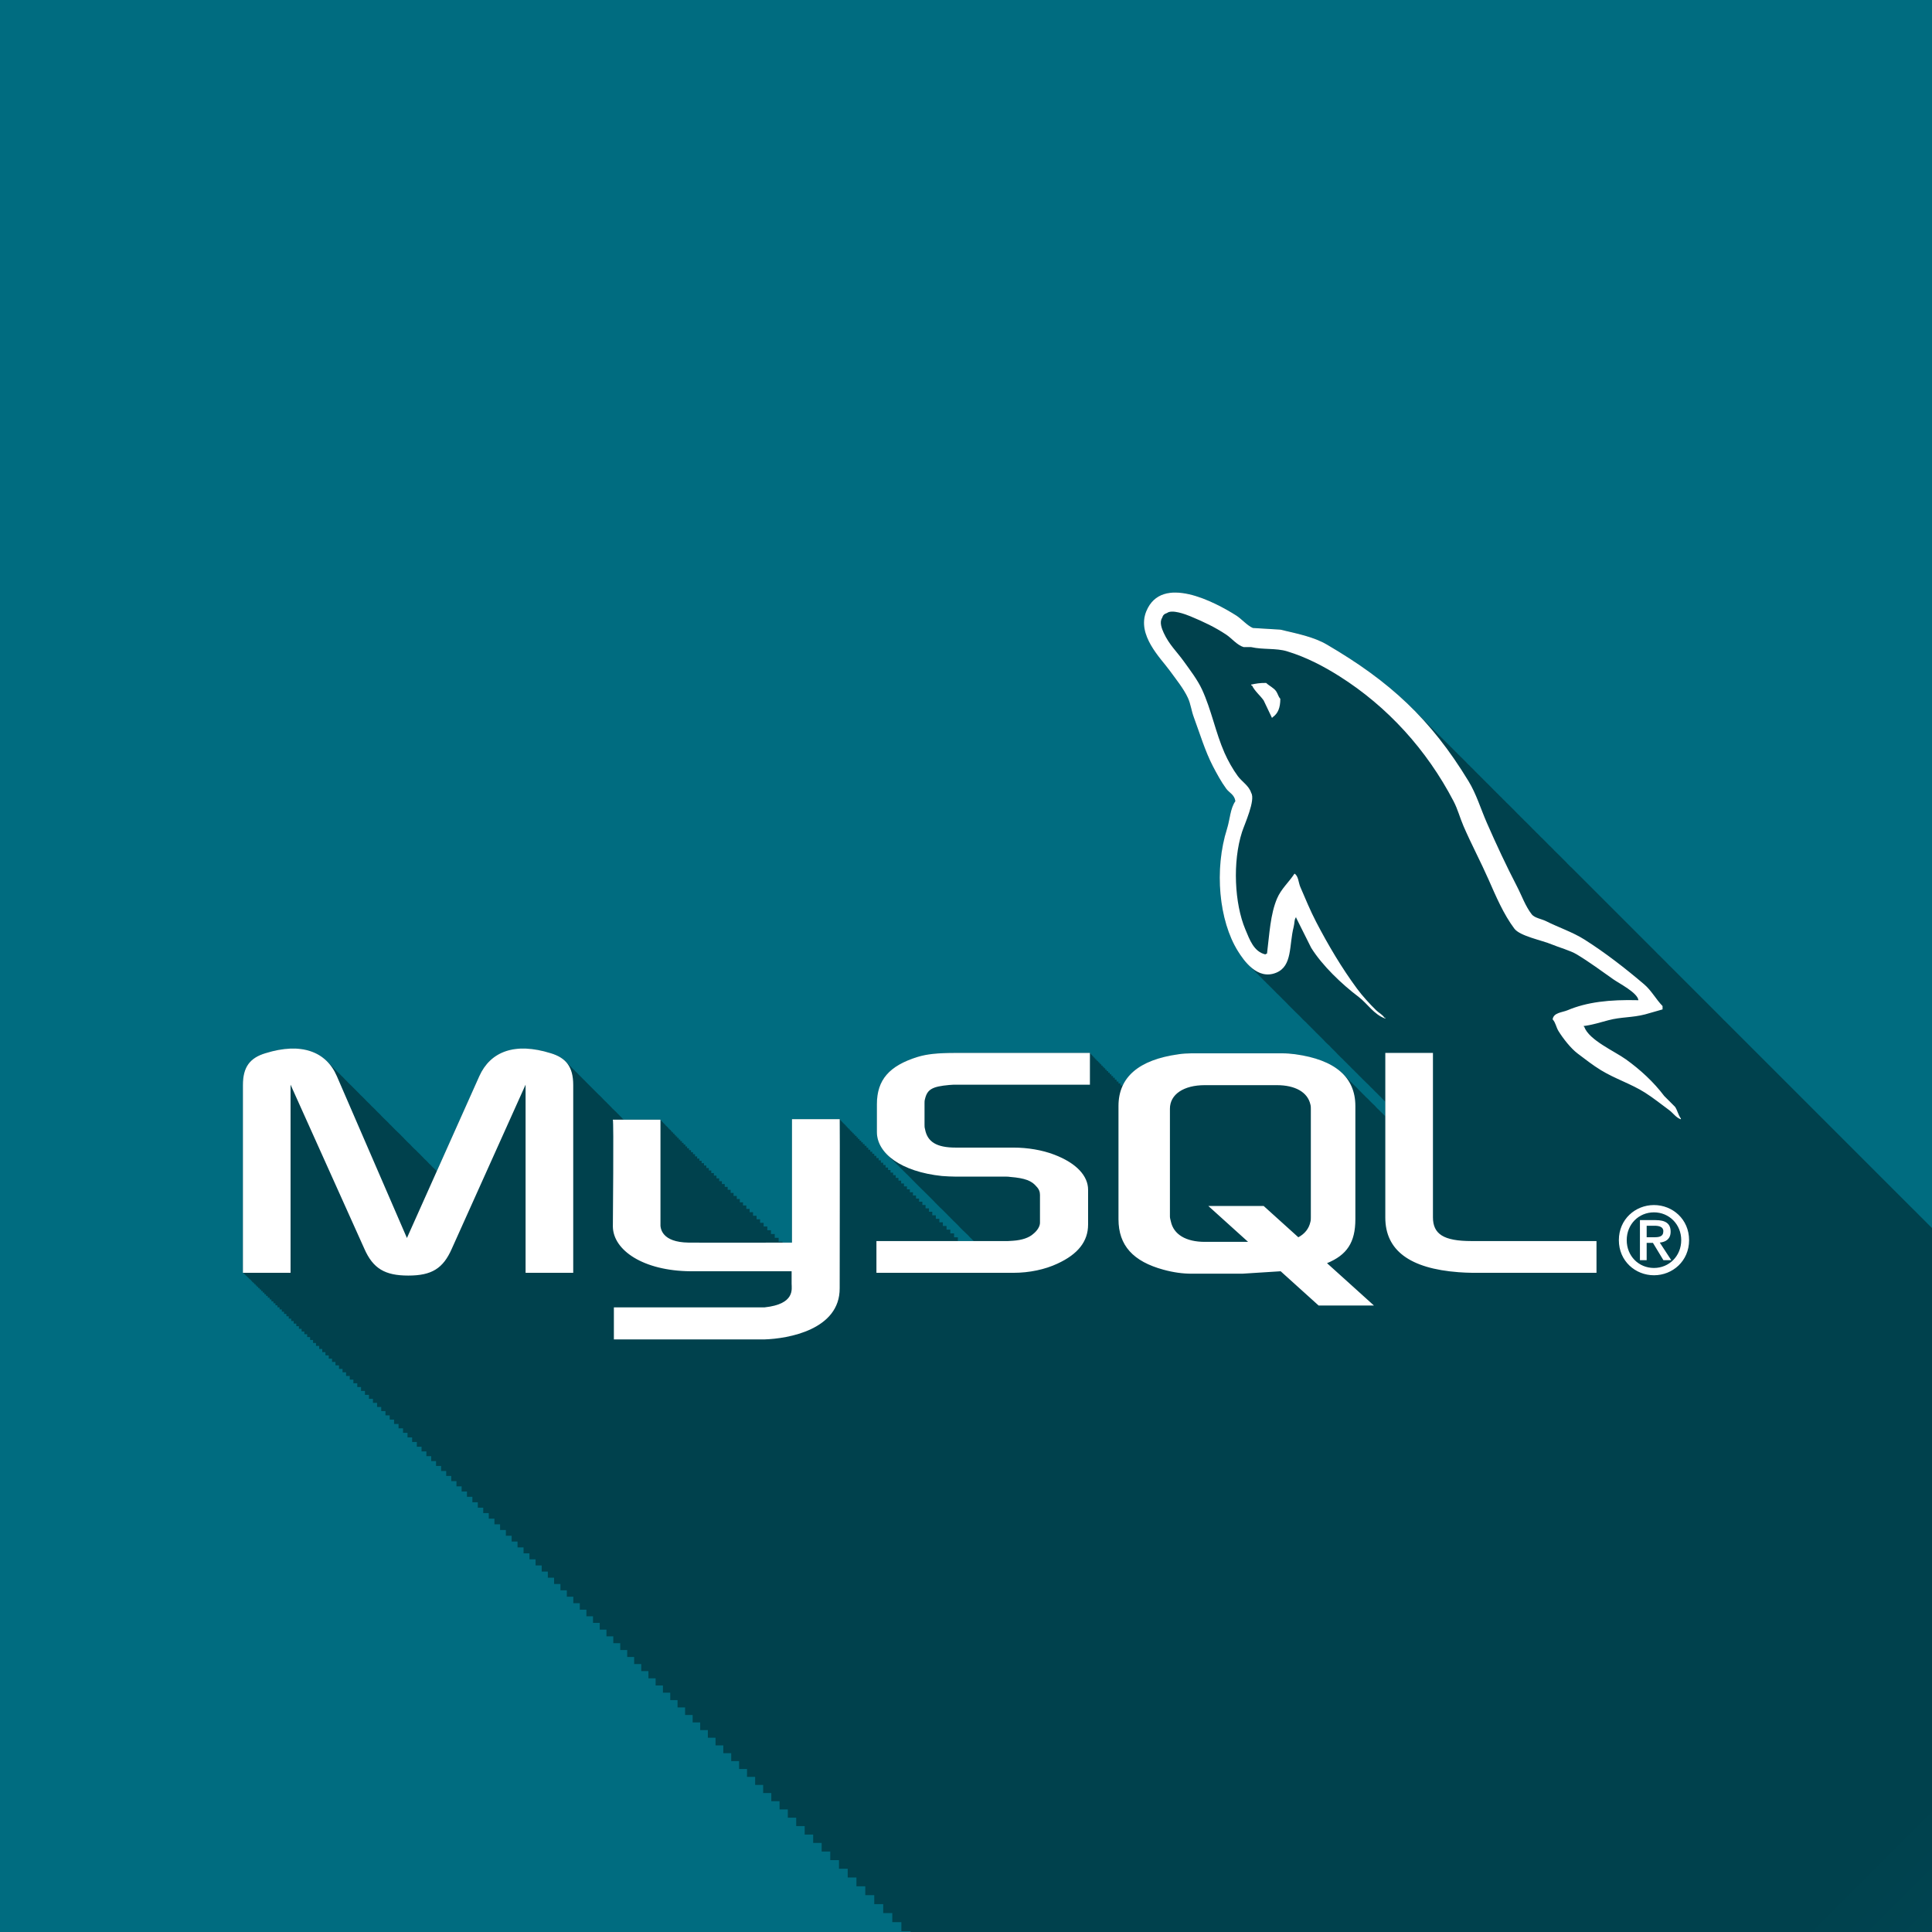 <?xml version="1.0" encoding="UTF-8" standalone="no"?>
<svg
   xmlns:dc="http://purl.org/dc/elements/1.1/"
   xmlns:cc="http://creativecommons.org/ns#"
   xmlns:rdf="http://www.w3.org/1999/02/22-rdf-syntax-ns#"
   xmlns:svg="http://www.w3.org/2000/svg"
   xmlns="http://www.w3.org/2000/svg"
   xmlns:xlink="http://www.w3.org/1999/xlink"
   xmlns:sodipodi="http://sodipodi.sourceforge.net/DTD/sodipodi-0.dtd"
   xmlns:inkscape="http://www.inkscape.org/namespaces/inkscape"
   version="1.1"
   x="0px"
   y="0px"
   width="512px"
   height="512px"
   viewBox="0 0 512 512"
   enable-background="new 0 0 512 512"
   xml:space="preserve"
   id="svg2"
   inkscape:version="0.48.5 r10040"
   sodipodi:docname="mysql.svg"><sodipodi:namedview
     pagecolor="#ffffff"
     bordercolor="#666666"
     borderopacity="1"
     objecttolerance="10"
     gridtolerance="10"
     guidetolerance="10"
     inkscape:pageopacity="0"
     inkscape:pageshadow="2"
     inkscape:window-width="889"
     inkscape:window-height="634"
     id="namedview7"
     showgrid="false"
     inkscape:zoom="0.65186406"
     inkscape:cx="262.06495"
     inkscape:cy="253.42504"
     inkscape:window-x="860"
     inkscape:window-y="64"
     inkscape:window-maximized="0"
     inkscape:current-layer="layer1" /><defs
     id="defs9"><linearGradient
       inkscape:collect="always"
       id="linearGradient4587"><stop
         style="stop-color:#000000;stop-opacity:0.4"
         offset="0"
         id="stop4589" /><stop
         style="stop-color:#000000;stop-opacity:0;"
         offset="1"
         id="stop4591" /></linearGradient><linearGradient
       inkscape:collect="always"
       xlink:href="#linearGradient4587"
       id="linearGradient4593"
       x1="469.58"
       y1="515.139"
       x2="720.271"
       y2="765.831"
       gradientUnits="userSpaceOnUse" /><clipPath
       clipPathUnits="userSpaceOnUse"
       id="clipPath4622"><rect
         style="fill:#008080;fill-opacity:1;stroke:none;display:inline"
         id="rect4624"
         width="512"
         height="512"
         x="0"
         y="0" /></clipPath><clipPath
       clipPathUnits="userSpaceOnUse"
       id="clipPath4626"><rect
         style="fill:#008080;fill-opacity:1;stroke:none;display:inline"
         id="rect4628"
         width="512"
         height="512"
         x="0"
         y="0" /></clipPath></defs><g
     style="display:inline"
     inkscape:label="Background"
     id="layer1"
     inkscape:groupmode="layer"><rect
       y="0"
       x="0"
       height="512"
       width="512"
       id="rect2988"
       style="fill:#006c80;fill-opacity:1;stroke:none" /></g><g
     inkscape:label="Icon"
     id="layer2"
     inkscape:groupmode="layer"
     style="display:inline"><path
       style="fill:url(#linearGradient4593);fill-opacity:1;display:inline"
       d="m 311.656,157.031 c -0.836,-0.014 -1.637,0.085 -2.406,0.25 -0.01,0.002 -0.021,-0.002 -0.031,0 -2.333,0.51 -4.285,1.906 -5.438,4.719 -0.162,0.394 -0.281,0.795 -0.375,1.188 -0.002,0.009 0.002,0.022 0,0.031 -0.09,0.382 -0.155,0.777 -0.188,1.156 -8.9e-4,0.01 8.6e-4,0.021 0,0.031 -0.12,1.467 0.161,2.907 0.688,4.281 0.028,0.074 0.064,0.145 0.094,0.219 0.068,0.169 0.144,0.333 0.219,0.5 0.085,0.19 0.157,0.376 0.25,0.562 0.006,0.013 0.025,0.019 0.031,0.031 0.155,0.31 0.327,0.605 0.5,0.906 0.016,0.028 0.015,0.066 0.031,0.094 0.007,0.012 0.024,0.019 0.031,0.031 0.011,0.02 0.02,0.043 0.031,0.062 0.181,0.308 0.369,0.64 0.562,0.938 0.015,0.024 0.047,0.039 0.062,0.062 0.198,0.302 0.388,0.585 0.594,0.875 0.005,0.007 -0.005,0.024 0,0.031 0.016,0.023 0.046,0.039 0.062,0.062 0.201,0.282 0.421,0.543 0.625,0.812 0.224,0.296 0.436,0.627 0.656,0.906 0.009,0.011 0.023,0.02 0.031,0.031 0.009,0.011 0.022,0.02 0.031,0.031 0.018,0.022 0.045,0.04 0.062,0.062 0.404,0.508 0.767,0.993 1.125,1.438 0.039,0.049 0.086,0.077 0.125,0.125 0.345,0.429 0.678,0.86 0.938,1.219 0.004,0.006 -0.004,0.025 0,0.031 0.597,0.825 1.286,1.708 1.938,2.594 0.226,0.308 0.435,0.593 0.656,0.906 0.009,0.012 0.023,0.019 0.031,0.031 0.009,0.012 0.023,0.019 0.031,0.031 0.336,0.476 0.629,0.953 0.938,1.438 0.092,0.145 0.193,0.292 0.281,0.438 0.365,0.601 0.69,1.207 0.969,1.812 0.006,0.012 0.026,0.019 0.031,0.031 0.182,0.402 0.312,0.815 0.438,1.219 0.388,1.25 0.57,2.497 1.062,3.812 0.005,0.012 0.027,0.019 0.031,0.031 1.104,2.98 2.114,6.143 3.312,9.125 0.101,0.252 0.208,0.501 0.312,0.75 0.1,0.24 0.209,0.481 0.312,0.719 0.126,0.29 0.243,0.59 0.375,0.875 0.006,0.012 0.026,0.019 0.031,0.031 0.234,0.506 0.466,1.013 0.719,1.5 0.006,0.012 0.025,0.019 0.031,0.031 0.52,0.999 1.046,2.032 1.625,3.031 0.007,0.012 0.024,0.019 0.031,0.031 0.007,0.012 0.024,0.019 0.031,0.031 0.248,0.427 0.489,0.837 0.75,1.25 0.053,0.083 0.103,0.168 0.156,0.25 0.132,0.204 0.271,0.395 0.406,0.594 0.169,0.249 0.325,0.512 0.5,0.75 0.018,0.025 0.044,0.038 0.062,0.062 0.017,0.023 0.046,0.04 0.062,0.062 0.074,0.09 0.139,0.166 0.219,0.25 0.005,0.005 -0.005,0.026 0,0.031 0.015,0.016 0.047,0.015 0.062,0.031 0.01,0.01 0.021,0.021 0.031,0.031 0.006,0.006 -0.006,0.025 0,0.031 0.028,0.031 0.065,0.063 0.094,0.094 0.028,0.031 0.065,0.063 0.094,0.094 0.016,0.015 0.046,0.016 0.062,0.031 0.01,0.01 0.021,0.022 0.031,0.031 0.005,0.006 -0.005,0.026 0,0.031 0.011,0.01 0.021,0.021 0.031,0.031 0.02,0.021 0.042,0.042 0.062,0.062 0.01,0.011 0.021,0.02 0.031,0.031 0.011,0.01 0.02,0.021 0.031,0.031 0.02,0.021 0.042,0.042 0.062,0.062 0.011,0.01 0.02,0.021 0.031,0.031 0.01,0.01 0.022,0.021 0.031,0.031 0.027,0.025 0.067,0.037 0.094,0.062 0.011,0.01 0.02,0.021 0.031,0.031 0.006,0.006 -0.006,0.025 0,0.031 0.01,0.011 0.021,0.021 0.031,0.031 0.01,0.009 0.021,0.022 0.031,0.031 0.017,0.015 0.046,0.016 0.062,0.031 0.031,0.031 0.062,0.063 0.094,0.094 0.01,0.011 0.021,0.021 0.031,0.031 0.053,0.051 0.102,0.107 0.156,0.156 0.026,0.028 0.036,0.067 0.062,0.094 0.032,0.03 0.061,0.064 0.094,0.094 0.017,0.016 0.046,0.015 0.062,0.031 0.005,0.006 0.026,-0.006 0.031,0 0.005,0.006 -0.005,0.025 0,0.031 0.02,0.021 0.042,0.042 0.062,0.062 0.011,0.01 0.02,0.021 0.031,0.031 0.005,0.007 -0.005,0.024 0,0.031 0.021,0.02 0.041,0.043 0.062,0.062 0.047,0.068 0.083,0.145 0.125,0.219 0.007,0.012 0.024,0.019 0.031,0.031 0.079,0.142 0.132,0.303 0.188,0.469 0.06,0.179 0.098,0.38 0.125,0.594 -1.36,1.907 -1.423,4.865 -2.188,7.281 -0.431,1.36 -0.778,2.761 -1.062,4.188 -0.142,0.713 -0.268,1.432 -0.375,2.156 -0.425,2.885 -0.562,5.82 -0.438,8.719 4.5e-4,0.01 -4.5e-4,0.021 0,0.031 0.002,0.052 -0.002,0.104 0,0.156 0.169,3.596 0.758,7.105 1.719,10.281 0.194,0.642 0.4,1.262 0.625,1.875 0.67,1.826 1.472,3.532 2.406,5.031 0.007,0.012 0.024,0.02 0.031,0.031 0.007,0.012 0.024,0.019 0.031,0.031 0.183,0.293 0.356,0.618 0.594,0.969 0.009,0.013 0.022,0.018 0.031,0.031 0.009,0.013 0.022,0.018 0.031,0.031 0.244,0.358 0.514,0.743 0.812,1.125 0.009,0.012 0.022,0.019 0.031,0.031 0.009,0.012 0.022,0.019 0.031,0.031 0.018,0.024 0.044,0.038 0.062,0.062 0.019,0.025 0.043,0.038 0.062,0.062 0.282,0.351 0.55,0.723 0.875,1.062 0.01,0.011 0.021,0.021 0.031,0.031 0.02,0.022 0.042,0.041 0.062,0.062 0.005,0.005 0.026,-0.005 0.031,0 0.04,0.042 0.084,0.083 0.125,0.125 0.005,0.005 -0.005,0.026 0,0.031 0.071,0.076 0.146,0.144 0.219,0.219 0.02,0.021 0.042,0.041 0.062,0.062 0.006,0.005 0.026,-0.005 0.031,0 0.005,0.005 -0.005,0.026 0,0.031 0.006,0.005 0.026,-0.005 0.031,0 0.016,0.015 0.015,0.048 0.031,0.062 0.006,0.006 0.025,-0.006 0.031,0 0.011,0.01 0.02,0.021 0.031,0.031 0.016,0.015 0.015,0.048 0.031,0.062 0.011,0.01 0.021,0.021 0.031,0.031 0.006,0.005 0.025,-0.005 0.031,0 0.01,0.011 0.021,0.02 0.031,0.031 0.011,0.01 0.02,0.021 0.031,0.031 0.006,0.006 -0.006,0.025 0,0.031 0.006,0.005 0.025,-0.005 0.031,0 0.011,0.01 0.021,0.021 0.031,0.031 0.022,0.02 0.04,0.043 0.062,0.062 0.07,0.074 0.147,0.146 0.219,0.219 0.01,0.011 0.021,0.021 0.031,0.031 0.033,0.031 0.06,0.063 0.094,0.094 0.06,0.065 0.126,0.124 0.188,0.188 0.011,0.01 0.02,0.021 0.031,0.031 0.016,0.015 0.015,0.047 0.031,0.062 0.015,0.015 0.047,0.016 0.062,0.031 0.03,0.032 0.063,0.062 0.094,0.094 0.038,0.036 0.055,0.09 0.094,0.125 0.01,0.011 0.021,0.02 0.031,0.031 0.042,0.04 0.083,0.086 0.125,0.125 0.05,0.052 0.105,0.105 0.156,0.156 0.01,0.011 0.021,0.02 0.031,0.031 0.071,0.066 0.146,0.123 0.219,0.188 0.011,0.011 0.021,0.021 0.031,0.031 0.016,0.015 0.015,0.048 0.031,0.062 0.036,0.037 0.089,0.057 0.125,0.094 0.011,0.01 0.02,0.021 0.031,0.031 0.061,0.066 0.125,0.122 0.188,0.188 0.044,0.04 0.081,0.086 0.125,0.125 0.01,0.011 0.021,0.021 0.031,0.031 0.027,0.026 0.035,0.068 0.062,0.094 0.09,0.089 0.189,0.164 0.281,0.25 0.105,0.105 0.204,0.211 0.312,0.312 0.11,0.11 0.198,0.237 0.312,0.344 0.005,0.005 0.026,-0.005 0.031,0 0.022,0.02 0.041,0.043 0.062,0.062 0.016,0.017 0.015,0.045 0.031,0.062 0.074,0.073 0.143,0.148 0.219,0.219 0.021,0.021 0.042,0.042 0.062,0.062 0.031,0.033 0.063,0.061 0.094,0.094 0.069,0.068 0.148,0.121 0.219,0.188 0.127,0.128 0.242,0.283 0.375,0.406 0.042,0.042 0.083,0.083 0.125,0.125 0.031,0.033 0.063,0.061 0.094,0.094 0.059,0.057 0.127,0.1 0.188,0.156 0.052,0.053 0.103,0.104 0.156,0.156 0.036,0.039 0.057,0.086 0.094,0.125 0.048,0.046 0.107,0.079 0.156,0.125 0.062,0.063 0.124,0.125 0.188,0.188 0.036,0.039 0.057,0.086 0.094,0.125 0.048,0.046 0.107,0.079 0.156,0.125 0.072,0.074 0.145,0.146 0.219,0.219 0.036,0.039 0.057,0.086 0.094,0.125 0.038,0.036 0.087,0.058 0.125,0.094 0.082,0.085 0.165,0.167 0.25,0.25 0.036,0.039 0.057,0.086 0.094,0.125 0.038,0.036 0.087,0.058 0.125,0.094 0.176,0.181 0.344,0.391 0.531,0.562 0.14,0.143 0.29,0.269 0.438,0.406 0.235,0.245 0.462,0.491 0.719,0.719 0.094,0.094 0.184,0.19 0.281,0.281 0.006,0.006 -0.006,0.025 0,0.031 0.022,0.02 0.041,0.042 0.062,0.062 0.118,0.122 0.252,0.225 0.375,0.344 0.046,0.05 0.078,0.107 0.125,0.156 0.006,0.005 0.026,-0.005 0.031,0 0.183,0.192 0.366,0.38 0.562,0.562 0.188,0.198 0.361,0.406 0.562,0.594 0.197,0.209 0.381,0.396 0.594,0.594 0.247,0.262 0.51,0.538 0.781,0.781 0.164,0.17 0.325,0.339 0.5,0.5 0.253,0.268 0.534,0.533 0.812,0.781 0.175,0.181 0.345,0.36 0.531,0.531 0.222,0.237 0.445,0.497 0.688,0.719 0.222,0.237 0.477,0.434 0.719,0.656 0.237,0.254 0.459,0.513 0.719,0.75 0.212,0.227 0.426,0.442 0.656,0.656 0.268,0.292 0.546,0.572 0.844,0.844 0.281,0.302 0.562,0.598 0.875,0.875 0.223,0.235 0.444,0.467 0.688,0.688 0.256,0.276 0.53,0.556 0.812,0.812 0.261,0.281 0.524,0.583 0.812,0.844 0.24,0.259 0.518,0.476 0.781,0.719 0.298,0.328 0.602,0.667 0.938,0.969 0.249,0.27 0.506,0.529 0.781,0.781 0.306,0.338 0.623,0.69 0.969,1 0.263,0.286 0.552,0.547 0.844,0.812 0.311,0.344 0.648,0.685 1,1 0.294,0.32 0.608,0.643 0.938,0.938 0.331,0.363 0.654,0.702 1.031,1.031 0.29,0.313 0.582,0.619 0.906,0.906 0.312,0.343 0.647,0.687 1,1 0.322,0.353 0.665,0.71 1.031,1.031 0.293,0.321 0.609,0.61 0.938,0.906 0.351,0.393 0.721,0.769 1.125,1.125 0.336,0.371 0.678,0.726 1.062,1.062 0.326,0.361 0.66,0.703 1.031,1.031 0.358,0.399 0.712,0.796 1.125,1.156 0.035,0.039 0.058,0.086 0.094,0.125 l 0,3.844 c -0.037,-0.035 -0.056,-0.09 -0.094,-0.125 -0.126,-0.134 -0.273,-0.246 -0.406,-0.375 -0.244,-0.274 -0.506,-0.526 -0.781,-0.781 -0.178,-0.19 -0.369,-0.382 -0.562,-0.562 -0.114,-0.121 -0.255,-0.226 -0.375,-0.344 -0.223,-0.249 -0.439,-0.516 -0.688,-0.75 -0.163,-0.174 -0.355,-0.334 -0.531,-0.5 -0.158,-0.168 -0.33,-0.339 -0.5,-0.5 -0.069,-0.074 -0.147,-0.146 -0.219,-0.219 -0.222,-0.253 -0.47,-0.481 -0.719,-0.719 -0.064,-0.069 -0.152,-0.12 -0.219,-0.188 -0.209,-0.237 -0.424,-0.464 -0.656,-0.688 -0.015,-0.016 -0.048,-0.015 -0.062,-0.031 -0.011,-0.01 -0.02,-0.021 -0.031,-0.031 -0.225,-0.261 -0.466,-0.505 -0.719,-0.75 -0.035,-0.037 -0.09,-0.057 -0.125,-0.094 -0.092,-0.087 -0.154,-0.196 -0.25,-0.281 -0.044,-0.047 -0.111,-0.078 -0.156,-0.125 -0.174,-0.196 -0.341,-0.407 -0.531,-0.594 -0.104,-0.111 -0.235,-0.205 -0.344,-0.312 -0.079,-0.084 -0.168,-0.168 -0.25,-0.25 -0.021,-0.02 -0.041,-0.043 -0.062,-0.062 -0.039,-0.044 -0.086,-0.081 -0.125,-0.125 -0.05,-0.052 -0.105,-0.105 -0.156,-0.156 -0.005,-0.005 0.005,-0.026 0,-0.031 -0.005,-0.006 -0.026,0.006 -0.031,0 -0.165,-0.188 -0.352,-0.352 -0.531,-0.531 -0.015,-0.016 -0.047,-0.015 -0.062,-0.031 -0.132,-0.147 -0.265,-0.295 -0.406,-0.438 -0.01,-0.011 -0.021,-0.02 -0.031,-0.031 -0.055,-0.058 -0.1,-0.131 -0.156,-0.188 -0.064,-0.069 -0.152,-0.12 -0.219,-0.188 -0.01,-0.011 -0.021,-0.021 -0.031,-0.031 -0.049,-0.045 -0.075,-0.112 -0.125,-0.156 -0.02,-0.022 -0.043,-0.041 -0.062,-0.062 -0.016,-0.017 -0.047,-0.015 -0.062,-0.031 -0.016,-0.015 -0.015,-0.047 -0.031,-0.062 -0.045,-0.048 -0.11,-0.077 -0.156,-0.125 -0.049,-0.054 -0.106,-0.103 -0.156,-0.156 -0.03,-0.033 -0.064,-0.061 -0.094,-0.094 -0.022,-0.02 -0.04,-0.043 -0.062,-0.062 -0.005,-0.005 0.005,-0.026 0,-0.031 -0.015,-0.016 -0.047,-0.015 -0.062,-0.031 -0.01,-0.01 -0.021,-0.021 -0.031,-0.031 -0.01,-0.011 -0.021,-0.02 -0.031,-0.031 -0.011,-0.01 -0.02,-0.021 -0.031,-0.031 -0.015,-0.015 -0.016,-0.047 -0.031,-0.062 -0.005,-0.006 -0.026,0.006 -0.031,0 -0.138,-0.147 -0.29,-0.296 -0.438,-0.438 -0.065,-0.062 -0.121,-0.127 -0.188,-0.188 -0.033,-0.028 -0.061,-0.066 -0.094,-0.094 -0.021,-0.019 -0.041,-0.044 -0.062,-0.062 -0.006,-0.005 -0.026,0.005 -0.031,0 -0.022,-0.019 -0.041,-0.044 -0.062,-0.062 -0.011,-0.009 -0.02,-0.022 -0.031,-0.031 -0.011,-0.009 -0.021,-0.022 -0.031,-0.031 -0.056,-0.048 -0.13,-0.077 -0.188,-0.125 -0.123,-0.101 -0.247,-0.214 -0.375,-0.312 -0.159,-0.123 -0.301,-0.257 -0.469,-0.375 -0.007,-0.005 -0.024,0.005 -0.031,0 -0.295,-0.207 -0.616,-0.402 -0.938,-0.594 -0.053,-0.032 -0.103,-0.063 -0.156,-0.094 -0.025,-0.015 -0.037,-0.048 -0.062,-0.062 -0.008,-0.005 -0.023,0.005 -0.031,0 -0.14,-0.08 -0.293,-0.141 -0.438,-0.219 -0.582,-0.312 -1.185,-0.608 -1.844,-0.875 -0.139,-0.057 -0.263,-0.133 -0.406,-0.188 -0.009,-0.003 -0.022,0.003 -0.031,0 -0.579,-0.221 -1.209,-0.406 -1.844,-0.594 -0.876,-0.259 -1.799,-0.492 -2.781,-0.688 -0.13,-0.026 -0.243,-0.069 -0.375,-0.094 -0.01,-0.002 -0.021,0.002 -0.031,0 -0.611,-0.114 -1.256,-0.222 -1.906,-0.312 -0.011,-10e-4 -0.021,10e-4 -0.031,0 -0.055,-0.007 -0.102,-0.024 -0.156,-0.031 -1.152,-0.148 -2.214,-0.219 -3.375,-0.219 l -23.969,0 c -1.084,0 -2.288,0.09 -3.375,0.25 -0.01,0.001 -0.021,-10e-4 -0.031,0 -0.661,0.091 -1.286,0.197 -1.906,0.312 -1.241,0.232 -2.392,0.514 -3.469,0.844 -0.539,0.165 -1.065,0.342 -1.562,0.531 -0.986,0.375 -1.894,0.81 -2.719,1.281 -0.424,0.242 -0.838,0.483 -1.219,0.75 -0.742,0.52 -1.39,1.104 -1.969,1.719 -0.297,0.315 -0.558,0.628 -0.812,0.969 -0.25,0.335 -0.479,0.673 -0.688,1.031 -0.004,0.007 0.004,0.024 0,0.031 -0.18,0.311 -0.383,0.609 -0.531,0.938 l 0,-0.156 -0.531,0 0,-0.531 -0.531,0 0,-0.5 -0.5,0 0,-0.5 -0.469,0 0,-0.5 -0.469,0 0,-0.469 -0.438,0 0,-0.438 -0.438,0 0,-0.438 -0.406,0 0,-0.406 -0.406,0 0,-0.375 -0.375,0 0,-0.406 -0.344,0 0,-0.344 -0.344,0 0,-0.344 -0.344,0 0,-0.344 -0.312,0 0,-0.312 -0.281,0 0,-0.281 -0.281,0 0,-0.281 -0.281,0 0,-0.25 -0.219,0 0,-0.25 -0.25,0 0,-0.219 -0.188,0 0,-0.219 -0.219,0 0,-0.188 -0.156,0 0,-0.188 -0.156,0 0,-0.156 -0.156,0 0,-0.156 -0.125,0 0,-0.125 -0.094,0 0,-0.094 -0.094,0 0,-0.094 -0.094,0 0,-0.094 -0.062,0 0,-0.031 -0.031,0 0,-0.062 -0.031,0 0,-0.031 -35.438,0 c -2.535,0 -4.49,0.111 -6.094,0.281 -0.009,9.8e-4 -0.022,-9.8e-4 -0.031,0 -1.609,0.172 -2.88,0.417 -4.094,0.781 -0.461,0.144 -0.883,0.314 -1.312,0.469 -0.009,0.003 -0.022,-0.003 -0.031,0 -2.625,0.947 -4.658,2.101 -6.156,3.531 -1.748,1.669 -2.76,3.709 -3.125,6.25 -0.001,0.01 0.001,0.021 0,0.031 -0.101,0.717 -0.156,1.483 -0.156,2.281 l 0,7.344 0,0.031 c 0,0.021 -1.7e-4,0.042 0,0.062 0.009,0.689 0.117,1.372 0.312,2.031 0.097,0.326 0.203,0.652 0.344,0.969 0.005,0.012 0.026,0.019 0.031,0.031 0.142,0.316 0.283,0.632 0.469,0.938 0.007,0.012 0.024,0.019 0.031,0.031 0.007,0.012 0.024,0.019 0.031,0.031 0.182,0.292 0.373,0.593 0.594,0.875 0.009,0.012 0.022,0.02 0.031,0.031 0.009,0.012 0.022,0.02 0.031,0.031 0.018,0.023 0.044,0.039 0.062,0.062 0.018,0.024 0.044,0.039 0.062,0.062 0.193,0.234 0.374,0.463 0.594,0.688 0.01,0.01 0.021,0.021 0.031,0.031 0.01,0.01 0.021,0.021 0.031,0.031 0.02,0.02 0.042,0.042 0.062,0.062 0.046,0.048 0.078,0.109 0.125,0.156 0.045,0.047 0.11,0.079 0.156,0.125 0.02,0.021 0.042,0.042 0.062,0.062 0.01,0.01 0.021,0.021 0.031,0.031 0.011,0.011 0.021,0.02 0.031,0.031 0.01,0.01 0.021,0.021 0.031,0.031 0.104,0.11 0.202,0.236 0.312,0.344 0.041,0.043 0.083,0.082 0.125,0.125 0.099,0.106 0.208,0.208 0.312,0.312 0.081,0.084 0.166,0.167 0.25,0.25 0.065,0.068 0.151,0.121 0.219,0.188 0.005,0.005 -0.005,0.026 0,0.031 0.114,0.119 0.254,0.227 0.375,0.344 0.01,0.01 0.021,0.021 0.031,0.031 0.166,0.18 0.349,0.357 0.531,0.531 0.061,0.062 0.125,0.126 0.188,0.188 0.067,0.07 0.15,0.118 0.219,0.188 0.142,0.155 0.283,0.318 0.438,0.469 0.148,0.157 0.308,0.316 0.469,0.469 0.06,0.062 0.125,0.126 0.188,0.188 0.206,0.224 0.425,0.441 0.656,0.656 0.029,0.024 0.065,0.038 0.094,0.062 0.046,0.046 0.077,0.11 0.125,0.156 0.052,0.055 0.103,0.102 0.156,0.156 0.029,0.025 0.064,0.038 0.094,0.062 0.081,0.081 0.166,0.17 0.25,0.25 0.121,0.128 0.245,0.25 0.375,0.375 0.011,0.01 0.02,0.021 0.031,0.031 0.047,0.05 0.077,0.107 0.125,0.156 0.006,0.005 0.025,-0.005 0.031,0 0.11,0.112 0.228,0.234 0.344,0.344 0.096,0.101 0.18,0.213 0.281,0.312 0.233,0.257 0.484,0.504 0.75,0.75 0.09,0.093 0.187,0.19 0.281,0.281 0.175,0.191 0.369,0.378 0.562,0.562 0.204,0.221 0.428,0.443 0.656,0.656 0.15,0.159 0.306,0.314 0.469,0.469 0.21,0.227 0.451,0.438 0.688,0.656 0.045,0.048 0.079,0.109 0.125,0.156 0.104,0.093 0.203,0.19 0.312,0.281 0.032,0.03 0.061,0.063 0.094,0.094 0.149,0.16 0.307,0.313 0.469,0.469 0.248,0.277 0.526,0.548 0.812,0.812 0.148,0.158 0.308,0.315 0.469,0.469 0.252,0.282 0.52,0.575 0.812,0.844 0.157,0.169 0.328,0.336 0.5,0.5 0.261,0.293 0.571,0.566 0.875,0.844 0.218,0.235 0.442,0.462 0.688,0.688 0.216,0.234 0.444,0.463 0.688,0.688 0.261,0.286 0.541,0.572 0.844,0.844 0.057,0.061 0.097,0.127 0.156,0.188 0.051,0.044 0.105,0.082 0.156,0.125 0.148,0.147 0.278,0.326 0.438,0.469 0.06,0.064 0.126,0.124 0.188,0.188 0.04,0.034 0.085,0.06 0.125,0.094 0.124,0.124 0.243,0.254 0.375,0.375 0.212,0.234 0.447,0.463 0.688,0.688 0.29,0.329 0.594,0.658 0.938,0.969 0.255,0.279 0.549,0.547 0.844,0.812 0.221,0.243 0.468,0.455 0.719,0.688 0.336,0.383 0.684,0.767 1.094,1.125 0.057,0.061 0.097,0.127 0.156,0.188 0.006,0.005 0.025,-0.005 0.031,0 0.091,0.093 0.185,0.19 0.281,0.281 l -4.219,0 c -0.001,-0.044 0.001,-1 0,-1 l -1,0 c -0.001,-0.046 0.001,-1.031 0,-1.031 l -1,0 c -0.001,-0.044 0.001,-1 0,-1 l -1,0 c -0.001,-0.041 0.001,-0.969 0,-0.969 l -0.969,0 c -0.001,-0.041 0.001,-0.969 0,-0.969 l -0.938,0 c -0.001,-0.038 0.001,-0.938 0,-0.938 L 248,323 c -0.001,-0.038 0.001,-0.938 0,-0.938 l -0.938,0 c -0.001,-0.038 0.001,-0.938 0,-0.938 l -0.875,0 c -0.001,-0.036 0.001,-0.906 0,-0.906 l -0.906,0 c -0.001,-0.034 0.001,-0.875 0,-0.875 l -0.844,0 c -0.001,-0.034 0.001,-0.875 0,-0.875 l -0.875,0 c -0.001,-0.031 0.001,-0.844 0,-0.844 l -0.812,0 c -9.9e-4,-0.029 0.001,-0.812 0,-0.812 l -0.812,0 c -0.001,-0.031 0.001,-0.844 0,-0.844 l -0.812,0 c -9.6e-4,-0.027 0.001,-0.781 0,-0.781 l -0.781,0 c -9.6e-4,-0.027 0.001,-0.781 0,-0.781 l -0.781,0 c -9.6e-4,-0.027 0.001,-0.781 0,-0.781 l -0.75,0 c -9.2e-4,-0.025 9.9e-4,-0.75 0,-0.75 l -0.719,0 c -8.9e-4,-0.023 9.5e-4,-0.719 0,-0.719 l -0.719,0 c -8.9e-4,-0.023 9.5e-4,-0.719 0,-0.719 l -0.688,0 c -8.5e-4,-0.021 9.1e-4,-0.688 0,-0.688 l -0.688,0 c -8.5e-4,-0.021 9.1e-4,-0.688 0,-0.688 l -0.656,0 c -8.1e-4,-0.019 8.7e-4,-0.656 0,-0.656 l -0.656,0 c -8.1e-4,-0.019 8.7e-4,-0.656 0,-0.656 l -0.625,0 c -7.8e-4,-0.017 8.3e-4,-0.625 0,-0.625 l -0.625,0 c -7.8e-4,-0.017 8.3e-4,-0.625 0,-0.625 l -0.594,0 c -7.4e-4,-0.016 7.9e-4,-0.594 0,-0.594 l -0.594,0 c -7.4e-4,-0.015 7.9e-4,-0.594 0,-0.594 l -0.562,0 c -7e-4,-0.014 7.5e-4,-0.562 0,-0.562 l -0.531,0 c -6.7e-4,-0.013 7e-4,-0.531 0,-0.531 l -0.531,0 c -6.7e-4,-0.013 7e-4,-0.531 0,-0.531 l -0.531,0 c -6.7e-4,-0.013 7e-4,-0.531 0,-0.531 l -0.469,0 c -6.3e-4,-0.011 6.6e-4,-0.5 0,-0.5 l -0.5,0 c -5.9e-4,-0.01 6.2e-4,-0.469 0,-0.469 l -0.469,0 c -5.9e-4,-0.01 6.2e-4,-0.469 0,-0.469 l -0.438,0 c -5.6e-4,-0.008 5.8e-4,-0.438 0,-0.438 l -0.438,0 c -5.5e-4,-0.008 5.8e-4,-0.438 0,-0.438 l -0.406,0 c -5.2e-4,-0.007 5.4e-4,-0.406 0,-0.406 l -0.375,0 c -5.2e-4,-0.007 5.4e-4,-0.406 0,-0.406 l -0.406,0 c -4.8e-4,-0.006 5e-4,-0.375 0,-0.375 l -0.344,0 c -4.4e-4,-0.005 4.6e-4,-0.344 0,-0.344 l -0.344,0 c -4.4e-4,-0.005 4.6e-4,-0.344 0,-0.344 l -0.344,0 c -4.4e-4,-0.005 4.6e-4,-0.344 0,-0.344 l -0.312,0 c -4e-4,-0.004 4.1e-4,-0.312 0,-0.312 l -0.281,0 c -3.6e-4,-0.004 3.7e-4,-0.281 0,-0.281 l -0.281,0 c -3.6e-4,-0.004 3.7e-4,-0.281 0,-0.281 l -0.25,0 c -3.2e-4,-0.003 3.3e-4,-0.25 0,-0.25 l -0.25,0 c -3.2e-4,-0.003 3.3e-4,-0.25 0,-0.25 l -0.219,0 c -3.2e-4,-0.003 3.3e-4,-0.25 0,-0.25 l -0.219,0 c -2.4e-4,-0.002 2.5e-4,-0.188 0,-0.188 l -0.188,0 c -2.4e-4,-0.002 2.5e-4,-0.188 0,-0.188 l -0.188,0 c -2.4e-4,-0.002 2.5e-4,-0.188 0,-0.188 l -0.156,0 c -2e-4,-10e-4 2.1e-4,-0.156 0,-0.156 l -0.156,0 c -2e-4,-10e-4 2.1e-4,-0.156 0,-0.156 l -0.125,0 c -1.6e-4,-7e-4 1.7e-4,-0.125 0,-0.125 l -0.094,0 c -1.2e-4,-3.9e-4 1.2e-4,-0.094 0,-0.094 l -0.094,0 c -1.2e-4,-3.9e-4 1.2e-4,-0.094 0,-0.094 l -0.094,0 c -1.2e-4,-3.9e-4 1.2e-4,-0.094 0,-0.094 l -0.031,0 c -8e-5,-1.7e-4 8e-5,-0.062 0,-0.062 l -0.062,0 c -4e-5,-4e-5 4e-5,-0.031 0,-0.031 l -0.031,0 c -4e-5,-4e-5 4e-5,-0.031 0,-0.031 l -12.656,0 0,32.719 c -0.022,0 -2.05,-9.6e-4 -2.5,0 l 0,-0.25 -1.031,0 0,-1.031 -1.031,0 0,-1 -1,0 0,-1 -0.969,0 0,-1 -0.969,0 0,-0.969 -0.938,0 0,-0.938 -0.938,0 0,-0.938 -0.938,0 0,-0.938 -0.906,0 0,-0.875 -0.875,0 0,-0.906 -0.875,0 0,-0.844 -0.844,0 0,-0.875 -0.812,0 0,-0.812 -0.844,0 0,-0.812 -0.781,0 0,-0.812 -0.781,0 0,-0.781 -0.781,0 0,-0.75 -0.75,0 0,-0.75 -0.719,0 0,-0.75 -0.719,0 0,-0.719 -0.688,0 0,-0.688 -0.688,0 0,-0.688 -0.656,0 0,-0.656 -0.656,0 0,-0.656 -0.625,0 0,-0.625 -0.625,0 0,-0.625 -0.594,0 0,-0.594 -0.594,0 0,-0.562 -0.562,0 0,-0.594 -0.531,0 0,-0.531 -0.531,0 0,-0.531 -0.531,0 0,-0.5 -0.5,0 0,-0.5 -0.469,0 0,-0.5 -0.469,0 0,-0.438 -0.438,0 0,-0.469 -0.438,0 0,-0.406 -0.406,0 0,-0.438 -0.406,0 0,-0.375 -0.375,0 0,-0.375 -0.344,0 0,-0.375 -0.344,0 0,-0.344 -0.344,0 0,-0.344 -0.312,0 0,-0.312 -0.281,0 0,-0.281 -0.281,0 0,-0.281 -0.25,0 0,-0.25 -0.25,0 0,-0.25 -0.25,0 0,-0.219 -0.188,0 0,-0.219 -0.188,0 0,-0.188 -0.188,0 0,-0.188 -0.156,0 0,-0.156 -0.156,0 0,-0.156 -0.125,0 0,-0.125 -0.094,0 0,-0.094 -0.094,0 0,-0.094 -0.094,0 0,-0.062 -0.062,0 0,-0.062 -0.031,0 0,-0.062 -0.031,0 0,-0.031 -9.75,0 c -0.102,-0.098 -0.203,-0.189 -0.312,-0.281 -0.206,-0.241 -0.413,-0.478 -0.656,-0.688 -0.209,-0.246 -0.44,-0.473 -0.688,-0.688 -0.238,-0.28 -0.493,-0.543 -0.781,-0.781 -0.173,-0.192 -0.366,-0.36 -0.562,-0.531 -0.197,-0.229 -0.395,-0.455 -0.625,-0.656 -0.192,-0.223 -0.401,-0.429 -0.625,-0.625 -0.212,-0.245 -0.437,-0.474 -0.688,-0.688 -0.178,-0.198 -0.358,-0.386 -0.562,-0.562 -0.177,-0.196 -0.36,-0.419 -0.562,-0.594 -0.173,-0.192 -0.366,-0.36 -0.562,-0.531 -0.167,-0.186 -0.341,-0.364 -0.531,-0.531 -0.159,-0.176 -0.321,-0.341 -0.5,-0.5 -0.154,-0.171 -0.327,-0.345 -0.5,-0.5 -0.139,-0.154 -0.283,-0.296 -0.438,-0.438 -0.152,-0.173 -0.328,-0.343 -0.5,-0.5 -0.144,-0.16 -0.308,-0.323 -0.469,-0.469 -0.129,-0.143 -0.264,-0.274 -0.406,-0.406 -0.129,-0.144 -0.263,-0.305 -0.406,-0.438 -0.01,-0.011 -0.022,-0.021 -0.031,-0.031 -0.006,-0.005 -0.025,0.005 -0.031,0 -0.126,-0.137 -0.268,-0.28 -0.406,-0.406 -0.097,-0.105 -0.208,-0.214 -0.312,-0.312 -0.024,-0.027 -0.038,-0.067 -0.062,-0.094 -0.028,-0.025 -0.065,-0.037 -0.094,-0.062 -0.07,-0.072 -0.146,-0.15 -0.219,-0.219 -0.025,-0.028 -0.037,-0.067 -0.062,-0.094 -0.048,-0.044 -0.107,-0.082 -0.156,-0.125 -0.042,-0.042 -0.082,-0.084 -0.125,-0.125 -0.104,-0.116 -0.199,-0.236 -0.312,-0.344 -0.099,-0.11 -0.205,-0.209 -0.312,-0.312 -0.094,-0.105 -0.211,-0.183 -0.312,-0.281 -0.045,-0.05 -0.079,-0.108 -0.125,-0.156 -0.101,-0.092 -0.205,-0.195 -0.312,-0.281 -0.031,-0.032 -0.062,-0.062 -0.094,-0.094 -0.079,-0.088 -0.165,-0.166 -0.25,-0.25 -0.07,-0.077 -0.145,-0.145 -0.219,-0.219 -0.129,-0.143 -0.264,-0.274 -0.406,-0.406 -0.01,-0.011 -0.021,-0.02 -0.031,-0.031 -0.052,-0.053 -0.102,-0.105 -0.156,-0.156 -0.02,-0.022 -0.042,-0.041 -0.062,-0.062 -0.032,-0.031 -0.061,-0.063 -0.094,-0.094 -0.03,-0.033 -0.063,-0.061 -0.094,-0.094 -0.016,-0.016 -0.015,-0.047 -0.031,-0.062 -0.039,-0.043 -0.085,-0.083 -0.125,-0.125 -0.005,-0.006 -0.026,0.005 -0.031,0 -0.033,-0.03 -0.06,-0.064 -0.094,-0.094 -0.02,-0.022 -0.042,-0.041 -0.062,-0.062 -0.011,-0.01 -0.021,-0.021 -0.031,-0.031 -0.019,-0.022 -0.043,-0.041 -0.062,-0.062 -0.015,-0.016 -0.017,-0.046 -0.031,-0.062 -0.004,-0.005 -0.027,0.005 -0.031,0 -0.019,-0.021 -0.043,-0.042 -0.062,-0.062 -0.006,-0.007 0.006,-0.025 0,-0.031 -0.01,-0.011 -0.021,-0.02 -0.031,-0.031 -0.031,-0.028 -0.062,-0.066 -0.094,-0.094 -0.005,-0.005 -0.026,0.005 -0.031,0 -0.032,-0.029 -0.062,-0.066 -0.094,-0.094 -0.02,-0.019 -0.042,-0.044 -0.062,-0.062 -0.005,-0.005 0.005,-0.026 0,-0.031 -0.005,-0.005 -0.026,0.005 -0.031,0 -0.016,-0.015 -0.015,-0.047 -0.031,-0.062 -0.017,-0.015 -0.045,-0.016 -0.062,-0.031 -0.006,-0.005 0.006,-0.026 0,-0.031 -0.037,-0.034 -0.087,-0.06 -0.125,-0.094 -0.077,-0.067 -0.169,-0.124 -0.25,-0.188 -0.047,-0.037 -0.077,-0.089 -0.125,-0.125 -0.163,-0.123 -0.322,-0.231 -0.5,-0.344 -0.008,-0.005 -0.024,0.005 -0.031,0 -0.061,-0.038 -0.125,-0.088 -0.188,-0.125 -0.117,-0.069 -0.252,-0.123 -0.375,-0.188 -0.012,-0.006 -0.019,-0.025 -0.031,-0.031 -0.19,-0.099 -0.389,-0.191 -0.594,-0.281 -0.012,-0.005 -0.02,-0.026 -0.031,-0.031 -0.425,-0.185 -0.889,-0.32 -1.375,-0.469 -0.013,-0.004 -0.018,-0.027 -0.031,-0.031 -1.718,-0.536 -3.331,-0.875 -4.844,-1.062 -0.061,-0.008 -0.127,-0.024 -0.188,-0.031 -0.043,-0.005 -0.083,0.005 -0.125,0 -6.769,-0.744 -11.426,1.92 -13.781,7.156 l -11.25,25.188 c -0.123,-0.118 -0.247,-0.232 -0.375,-0.344 -0.231,-0.258 -0.499,-0.485 -0.75,-0.719 -0.295,-0.35 -0.638,-0.661 -0.969,-0.969 -0.387,-0.459 -0.801,-0.864 -1.25,-1.25 -0.264,-0.288 -0.522,-0.587 -0.812,-0.844 -0.277,-0.31 -0.568,-0.601 -0.875,-0.875 -0.313,-0.352 -0.649,-0.662 -1,-0.969 -0.178,-0.195 -0.372,-0.381 -0.562,-0.562 -0.368,-0.436 -0.764,-0.817 -1.188,-1.188 -0.158,-0.172 -0.332,-0.339 -0.5,-0.5 -0.005,-0.006 0.005,-0.025 0,-0.031 -0.048,-0.046 -0.107,-0.08 -0.156,-0.125 -0.301,-0.343 -0.601,-0.668 -0.938,-0.969 -0.281,-0.309 -0.564,-0.602 -0.875,-0.875 -0.236,-0.253 -0.494,-0.49 -0.75,-0.719 -0.141,-0.154 -0.289,-0.293 -0.438,-0.438 -0.024,-0.029 -0.038,-0.065 -0.062,-0.094 -0.038,-0.036 -0.087,-0.058 -0.125,-0.094 -0.276,-0.313 -0.569,-0.598 -0.875,-0.875 -0.255,-0.279 -0.502,-0.563 -0.781,-0.812 -0.105,-0.113 -0.235,-0.205 -0.344,-0.312 -0.043,-0.051 -0.081,-0.106 -0.125,-0.156 -0.048,-0.046 -0.107,-0.08 -0.156,-0.125 -0.237,-0.262 -0.491,-0.514 -0.75,-0.75 -0.264,-0.288 -0.522,-0.587 -0.812,-0.844 -0.066,-0.069 -0.152,-0.121 -0.219,-0.188 -0.053,-0.063 -0.102,-0.126 -0.156,-0.188 -0.027,-0.026 -0.066,-0.037 -0.094,-0.062 -0.284,-0.317 -0.559,-0.627 -0.875,-0.906 -0.158,-0.164 -0.333,-0.315 -0.5,-0.469 -0.255,-0.276 -0.502,-0.565 -0.781,-0.812 -0.015,-0.016 -0.047,-0.016 -0.062,-0.031 -0.081,-0.096 -0.167,-0.189 -0.25,-0.281 -0.038,-0.036 -0.087,-0.058 -0.125,-0.094 -0.07,-0.075 -0.147,-0.146 -0.219,-0.219 -0.082,-0.098 -0.165,-0.187 -0.25,-0.281 -0.021,-0.02 -0.041,-0.042 -0.062,-0.062 -0.24,-0.262 -0.488,-0.514 -0.75,-0.75 -0.147,-0.154 -0.313,-0.293 -0.469,-0.438 -0.228,-0.244 -0.44,-0.498 -0.688,-0.719 -0.093,-0.095 -0.185,-0.19 -0.281,-0.281 -0.202,-0.218 -0.408,-0.425 -0.625,-0.625 -0.205,-0.215 -0.404,-0.428 -0.625,-0.625 -0.072,-0.073 -0.145,-0.148 -0.219,-0.219 -0.217,-0.234 -0.453,-0.444 -0.688,-0.656 -0.071,-0.072 -0.146,-0.148 -0.219,-0.219 -0.005,-0.006 0.005,-0.025 0,-0.031 -0.203,-0.216 -0.407,-0.427 -0.625,-0.625 -0.046,-0.047 -0.109,-0.079 -0.156,-0.125 -0.015,-0.017 -0.016,-0.045 -0.031,-0.062 -0.01,-0.01 -0.021,-0.021 -0.031,-0.031 -0.122,-0.142 -0.247,-0.271 -0.375,-0.406 -0.043,-0.041 -0.082,-0.085 -0.125,-0.125 -0.129,-0.132 -0.271,-0.25 -0.406,-0.375 -0.119,-0.121 -0.22,-0.26 -0.344,-0.375 -0.183,-0.185 -0.368,-0.361 -0.562,-0.531 -0.005,-0.005 -0.026,0.005 -0.031,0 -0.014,-0.017 -0.017,-0.046 -0.031,-0.062 -0.077,-0.078 -0.171,-0.143 -0.25,-0.219 -0.005,-0.006 0.005,-0.025 0,-0.031 -0.032,-0.031 -0.061,-0.064 -0.094,-0.094 -0.084,-0.084 -0.164,-0.169 -0.25,-0.25 -0.036,-0.036 -0.089,-0.058 -0.125,-0.094 -0.034,-0.04 -0.059,-0.085 -0.094,-0.125 -0.125,-0.128 -0.245,-0.254 -0.375,-0.375 -0.01,-0.01 -0.021,-0.021 -0.031,-0.031 -0.036,-0.038 -0.057,-0.088 -0.094,-0.125 -0.022,-0.021 -0.041,-0.042 -0.062,-0.062 -0.084,-0.084 -0.164,-0.169 -0.25,-0.25 -0.058,-0.057 -0.128,-0.101 -0.188,-0.156 -0.106,-0.105 -0.203,-0.212 -0.312,-0.312 -0.021,-0.02 -0.041,-0.042 -0.062,-0.062 -0.03,-0.032 -0.064,-0.062 -0.094,-0.094 -0.01,-0.011 -0.021,-0.021 -0.031,-0.031 -0.021,-0.02 -0.041,-0.042 -0.062,-0.062 -0.01,-0.011 -0.021,-0.02 -0.031,-0.031 -0.011,-0.01 -0.02,-0.021 -0.031,-0.031 -0.01,-0.011 -0.021,-0.02 -0.031,-0.031 -0.032,-0.03 -0.061,-0.064 -0.094,-0.094 -0.005,-0.006 0.005,-0.026 0,-0.031 -0.01,-0.011 -0.021,-0.021 -0.031,-0.031 -0.021,-0.021 -0.042,-0.042 -0.062,-0.062 -0.032,-0.031 -0.061,-0.064 -0.094,-0.094 -0.022,-0.021 -0.041,-0.042 -0.062,-0.062 -0.006,-0.006 -0.025,0.006 -0.031,0 -0.031,-0.03 -0.062,-0.064 -0.094,-0.094 -0.011,-0.01 -0.021,-0.021 -0.031,-0.031 -0.032,-0.031 -0.061,-0.064 -0.094,-0.094 -0.01,-0.009 -0.021,-0.022 -0.031,-0.031 -0.006,-0.005 -0.025,0.005 -0.031,0 -0.022,-0.02 -0.04,-0.043 -0.062,-0.062 -0.022,-0.02 -0.041,-0.043 -0.062,-0.062 -0.177,-0.157 -0.344,-0.324 -0.531,-0.469 -0.018,-0.014 -0.044,-0.017 -0.062,-0.031 -0.011,-0.009 -0.02,-0.023 -0.031,-0.031 -0.15,-0.115 -0.312,-0.205 -0.469,-0.312 -0.493,-0.337 -1.01,-0.648 -1.562,-0.906 -0.012,-0.006 -0.019,-0.026 -0.031,-0.031 -0.36,-0.166 -0.74,-0.305 -1.125,-0.438 -1.992,-0.684 -4.3,-0.89 -6.938,-0.594 -0.011,0.001 -0.021,-10e-4 -0.031,0 -1.58,0.18 -3.264,0.532 -5.062,1.094 -0.992,0.3 -1.853,0.696 -2.594,1.156 -0.007,0.005 -0.024,-0.005 -0.031,0 -1.305,0.817 -2.214,1.909 -2.75,3.406 -0.003,0.009 0.003,0.022 0,0.031 -0.377,1.063 -0.594,2.309 -0.594,3.812 l 0,49.781 0.031,0 0,0.031 0.031,0 0,0.031 0.062,0 0,0.062 0.094,0 0,0.094 0.094,0 0,0.094 0.094,0 0,0.094 0.125,0 0,0.125 0.156,0 0,0.156 0.156,0 0,0.156 0.188,0 0,0.156 0.188,0 0,0.219 0.219,0 0,0.188 0.219,0 0,0.25 0.25,0 0,0.219 0.25,0 0,0.281 0.281,0 0,0.281 0.281,0 0,0.281 0.312,0 0,0.312 0.344,0 0,0.344 0.344,0 0,0.344 0.344,0 0,0.344 0.375,0 0,0.375 0.406,0 0,0.406 0.406,0 0,0.406 0.438,0 0,0.438 0.438,0 0,0.438 0.469,0 0,0.469 0.5,0 0,0.469 0.469,0 0,0.5 0.531,0 0,0.531 0.531,0 0,0.531 0.531,0 0,0.531 0.562,0 0,0.562 0.594,0 0,0.594 0.594,0 0,0.594 0.625,0 0,0.625 0.625,0 0,0.625 0.656,0 0,0.625 0.656,0 0,0.688 0.688,0 0,0.688 0.688,0 0,0.688 0.719,0 0,0.719 0.719,0 0,0.719 0.75,0 0,0.75 0.781,0 0,0.781 0.781,0 0,0.781 0.781,0 0,0.781 0.844,0 0,0.812 0.812,0 0,0.844 0.844,0 0,0.844 0.875,0 0,0.875 0.875,0 0,0.875 0.906,0 0,0.906 0.938,0 0,0.938 0.938,0 0,0.906 0.938,0 0,0.969 0.969,0 0,0.969 0.969,0 0,0.969 1.031,0 0,1 1,0 0,1.031 1.031,0 0,1.031 1.062,0 0,1.062 1.062,0 0,1.062 1.094,0 0,1.094 1.094,0 0,1.094 1.125,0 0,1.125 1.125,0 0,1.125 1.156,0 0,1.156 1.188,0 0,1.156 1.188,0 0,1.188 1.188,0 0,1.219 1.219,0 0,1.219 1.25,0 0,1.25 1.25,0 0,1.25 1.281,0 0,1.25 1.281,0 0,1.312 1.281,0 0,1.281 1.344,0 0,1.344 1.344,0 0,1.312 1.344,0 0,1.375 1.375,0 0,1.375 1.375,0 0,1.375 1.406,0 0,1.406 1.438,0 0,1.438 1.438,0 0,1.438 1.438,0 0,1.438 1.469,0 0,1.469 1.5,0 0,1.5 1.5,0 0,1.5 1.531,0 0,1.531 1.531,0 0,1.531 1.562,0 0,1.562 1.594,0 0,1.562 1.562,0 0,1.594 1.625,0 0,1.625 1.625,0 0,1.625 1.625,0 0,1.625 1.656,0 0,1.656 1.688,0 0,1.688 1.688,0 0,1.688 1.719,0 0,1.719 1.719,0 0,1.719 1.75,0 0,1.75 1.75,0 0,1.75 1.781,0 0,1.781 1.781,0 0,1.781 1.812,0 0,1.812 1.844,0 0,1.812 1.844,0 0,1.844 1.844,0 0,1.875 1.875,0 0,1.875 1.906,0 0,1.906 1.906,0 0,1.906 1.938,0 0,1.906 1.938,0 0,1.969 1.938,0 0,1.938 2,0 0,2 2,0 0,1.969 2,0 0,2.031 2.031,0 0,2.031 2.031,0 0,2.031 2.062,0 0,2.062 2.094,0 0,2.094 2.094,0 0,2.094 2.094,0 0,2.094 2.156,0 0,2.125 2.125,0 0,2.156 2.156,0 0,2.156 2.188,0 0,2.188 2.188,0 0,2.188 2.219,0 0,2.219 2.25,0 0,2.25 2.25,0 0,2.219 2.25,0 0,2.281 2.281,0 0,2.281 2.312,0 0,2.281 2.312,0 0,2.312 2.312,0 0,2.344 2.344,0 0,2.344 2.375,0 0,2.375 2.375,0 0,2.375 2.406,0 0,2.406 2.406,0 0,2.406 2.438,0 0,2.438 2.438,0 0,2.438 2.469,0 0,2.469 2.5,0 0,2.5 2.5,0 0,2.5 2.5,0 0,2.5 2.531,0 0,2.531 2.562,0 0,2.562 2.562,0 0,2.562 2.594,0 0,2.594 2.594,0 0,2.594 2.625,0 0,2.625 2.625,0 0,2.625 2.656,0 0,2.656 2.656,0 0,2.656 2.688,0 0,2.688 2.719,0 0,2.688 2.719,0 0,2.719 2.719,0 0,2.75 2.75,0 0,2.75 2.781,0 0,2.781 2.781,0 0,2.781 2.812,0 0,2.781 2.812,0 0,2.844 2.844,0 0,2.812 2.844,0 0,2.875 2.875,0 0,2.844 2.875,0 0,2.906 2.906,0 0,2.906 2.906,0 0,2.906 2.938,0 0,2.938 2.969,0 0,2.969 2.969,0 0,2.969 3,0 0,2.969 3,0 0,3.031 3,0 0,3 3.062,0 0,3.031 3.031,0 0,3.062 3.094,0 0,3.062 3.062,0 0,3.094 3.125,0 0,3.125 3.125,0 0,3.125 3.125,0 0,3.125 3.156,0 0,3.156 3.188,0 0,3.188 3.188,0 0,3.188 3.188,0 0,3.188 3.25,0 0,3.219 3.219,0 0,3.25 3.25,0 0,3.25 3.281,0 0,3.281 3.281,0 0,3.281 3.312,0 0,3.312 3.344,0 0,3.344 3.344,0 0,3.312 3.344,0 0,3.375 12.625,0 0,-24.531 c 0.282,0.216 0.599,0.414 0.906,0.594 0.91,1.429 1.965,2.499 3.25,3.25 0.916,1.448 1.985,2.523 3.281,3.281 0.924,1.461 2,2.554 3.312,3.312 0.924,1.461 2,2.554 3.312,3.312 0.929,1.469 2.022,2.553 3.344,3.312 0.933,1.482 2.014,2.58 3.344,3.344 2.212,3.526 5.246,4.844 10.438,4.844 6.193,0 9.255,-1.863 11.562,-7.125 l 4.594,-10.219 1.625,0 0,3.281 3.281,0 0,3.312 3.344,0 0,3.344 3.344,0 0,3.312 3.344,0 0,3.375 6.781,0 0,1.031 3.281,0 0,3.281 3.312,0 0,3.312 3.312,0 0,3.312 3.344,0 0,3.344 3.375,0 0,3.375 39.875,0 c 6.323,-0.188 20.039,-2.594 19.969,-13.594 -3.1e-4,-0.06 0.024,-8.043 0.031,-14.094 l 3,0 0,3.312 3.344,0 0,3.344 3.344,0 0,3.375 36.312,0 c 4.251,0 8.375,-0.899 11.656,-2.438 5.462,-2.506 8.125,-5.89 8.125,-10.344 l 0,-4.281 c 0.832,1.264 1.936,2.338 3.312,3.281 0.84,1.285 1.943,2.42 3.344,3.375 0.838,1.276 1.951,2.394 3.344,3.344 1.899,2.898 5.218,4.946 10,6.25 2.676,0.73 5.096,1.031 7.406,1.031 l 13.5,0 10.125,-0.625 10.062,9.062 14.688,0 -3.719,-3.344 0.344,0 -3.719,-3.344 0.375,0 -3.688,-3.312 0.375,0 -1.688,-1.531 c 4.719,-2.161 6.782,-5.456 6.781,-11.344 l 0,-3.188 c 0.818,1.192 1.884,2.22 3.188,3.125 0.842,1.287 1.95,2.414 3.344,3.375 0.84,1.278 1.958,2.388 3.344,3.344 2.797,4.256 8.603,6.743 17.469,7.406 1.213,0.078 2.44,0.156 3.656,0.156 l 32.906,0 0,-8.406 -3.375,0 0,-3.375 -3.344,0 0,-3.344 -3.312,0 0,-3.312 -3.312,0 0,-3.312 -3.281,0 0,-3.281 -3.281,0 0,-3.281 -3.25,0 0,-3.25 -3.25,0 0,-3.25 -3.219,0 0,-3.219 -3.188,0 0,-3.219 -3.219,0 0,-3.188 -3.156,0 0,-3.156 -3.156,0 0,-3.156 -1,0 0,-3.281 c 0.59,0.634 1.26,1.183 2,1.625 0.775,1.292 1.832,2.337 3.094,3.094 0.776,1.301 1.857,2.364 3.125,3.125 0.774,1.305 1.856,2.362 3.125,3.125 0.788,1.343 1.912,2.414 3.219,3.188 0.784,1.324 1.864,2.421 3.156,3.188 0.786,1.339 1.885,2.415 3.188,3.188 0.789,1.348 1.907,2.444 3.219,3.219 0.794,1.356 1.929,2.443 3.25,3.219 0.791,1.358 1.899,2.472 3.219,3.25 0.797,1.377 1.942,2.498 3.281,3.281 0.796,1.372 1.947,2.469 3.281,3.25 0.802,1.395 1.956,2.525 3.312,3.312 0.81,1.408 1.972,2.555 3.344,3.344 0.799,1.379 1.939,2.499 3.281,3.281 0.805,1.416 2.002,2.549 3.375,3.344 1.634,2.889 4.733,4.656 8.094,4.656 4.915,0 9.312,-3.755 9.312,-9.312 0,-3.639 -1.883,-6.489 -4.562,-8.031 -0.813,-1.428 -1.986,-2.58 -3.375,-3.375 -0.8,-1.39 -1.931,-2.526 -3.281,-3.312 -0.799,-1.403 -1.955,-2.519 -3.312,-3.312 -0.796,-1.398 -1.961,-2.488 -3.312,-3.281 -0.791,-1.384 -1.913,-2.492 -3.25,-3.281 -0.791,-1.39 -1.94,-2.489 -3.281,-3.281 -0.795,-1.382 -1.941,-2.464 -3.281,-3.25 -0.785,-1.349 -1.879,-2.472 -3.188,-3.25 -0.79,-1.362 -1.928,-2.438 -3.25,-3.219 -0.79,-1.349 -1.904,-2.444 -3.219,-3.219 -0.782,-1.32 -1.87,-2.39 -3.156,-3.156 -0.776,-1.319 -1.845,-2.388 -3.125,-3.156 -0.781,-1.333 -1.893,-2.384 -3.188,-3.156 -0.777,-1.312 -1.849,-2.391 -3.125,-3.156 -0.776,-1.301 -1.856,-2.364 -3.125,-3.125 -0.773,-1.282 -1.84,-2.341 -3.094,-3.094 -0.767,-1.272 -1.822,-2.311 -3.062,-3.062 -0.766,-1.277 -1.819,-2.308 -3.062,-3.062 -0.762,-1.264 -1.801,-2.312 -3.031,-3.062 -0.76,-1.259 -1.805,-2.282 -3.031,-3.031 -0.761,-1.253 -1.808,-2.285 -3.031,-3.031 -0.75,-1.223 -1.775,-2.232 -2.969,-2.969 -0.755,-1.241 -1.79,-2.288 -3,-3.031 -0.745,-1.206 -1.759,-2.207 -2.938,-2.938 -0.745,-1.211 -1.756,-2.204 -2.938,-2.938 -0.745,-1.211 -1.756,-2.204 -2.938,-2.938 -0.744,-1.203 -1.762,-2.208 -2.938,-2.938 -0.74,-1.18 -1.717,-2.155 -2.875,-2.875 -0.735,-1.177 -1.725,-2.154 -2.875,-2.875 -0.735,-1.177 -1.725,-2.154 -2.875,-2.875 -0.732,-1.16 -1.706,-2.13 -2.844,-2.844 -0.727,-1.153 -1.684,-2.131 -2.812,-2.844 -0.725,-1.143 -1.692,-2.105 -2.812,-2.812 -0.723,-1.138 -1.697,-2.074 -2.812,-2.781 -0.722,-1.132 -1.67,-2.077 -2.781,-2.781 -0.72,-1.123 -1.645,-2.05 -2.75,-2.75 -0.715,-1.116 -1.624,-2.052 -2.719,-2.75 -0.71,-1.107 -1.634,-2.054 -2.719,-2.75 -0.182,-0.283 -0.414,-0.524 -0.625,-0.781 -0.025,-0.038 -0.038,-0.086 -0.062,-0.125 -0.019,-0.022 -0.043,-0.04 -0.062,-0.062 -0.922,-1.459 -1.783,-3.083 -2.438,-4.562 -2.361,-5.352 -3.448,-11.37 -5.938,-16.781 -1.191,-2.585 -3.222,-5.2 -4.875,-7.5 -0.338,-0.47 -0.684,-0.908 -1.031,-1.344 0.233,0.207 0.459,0.39 0.688,0.562 0.029,0.022 0.064,0.04 0.094,0.062 0.882,1.06 1.816,2.068 2.719,2.75 0.011,0.009 0.02,0.023 0.031,0.031 0.897,1.086 1.859,2.085 2.781,2.781 0.011,0.009 0.02,0.023 0.031,0.031 0.898,1.086 1.89,2.116 2.812,2.812 0.018,0.014 0.044,0.018 0.062,0.031 0.902,1.093 1.854,2.112 2.781,2.812 0.041,0.031 0.084,0.063 0.125,0.094 0.89,1.073 1.838,2.092 2.75,2.781 0.023,0.017 0.04,0.045 0.062,0.062 0.905,1.099 1.912,2.109 2.844,2.812 0.924,1.131 1.919,2.184 2.875,2.906 0.029,0.022 0.064,0.04 0.094,0.062 0.91,1.106 1.906,2.167 2.844,2.875 0.029,0.022 0.064,0.04 0.094,0.062 0.91,1.106 1.906,2.167 2.844,2.875 0.035,0.026 0.059,0.068 0.094,0.094 0.913,1.111 1.903,2.133 2.844,2.844 0.041,0.031 0.084,0.063 0.125,0.094 0.917,1.119 1.928,2.16 2.875,2.875 0.011,0.009 0.02,0.023 0.031,0.031 0.932,1.145 1.971,2.239 2.938,2.969 0.064,0.048 0.123,0.108 0.188,0.156 0.905,1.099 1.881,2.14 2.812,2.844 0.041,0.031 0.084,0.063 0.125,0.094 0.925,1.132 1.949,2.215 2.906,2.938 0.071,0.053 0.148,0.103 0.219,0.156 0.909,1.106 1.875,2.167 2.812,2.875 0.052,0.04 0.104,0.085 0.156,0.125 0.925,1.132 1.949,2.215 2.906,2.938 0.071,0.053 0.148,0.103 0.219,0.156 0.917,1.119 1.897,2.191 2.844,2.906 0.052,0.04 0.104,0.085 0.156,0.125 0.932,1.145 1.971,2.239 2.938,2.969 0.059,0.045 0.128,0.08 0.188,0.125 0.936,1.151 1.935,2.235 2.906,2.969 0.064,0.048 0.124,0.108 0.188,0.156 0.939,1.156 1.962,2.232 2.938,2.969 0.071,0.053 0.148,0.103 0.219,0.156 0.937,1.152 1.965,2.234 2.938,2.969 0.052,0.04 0.104,0.085 0.156,0.125 0.951,1.178 2.008,2.282 3,3.031 0.052,0.04 0.104,0.085 0.156,0.125 0.957,1.188 2,2.307 3,3.062 0.082,0.062 0.168,0.125 0.25,0.188 0.943,1.163 1.957,2.259 2.938,3 0.082,0.061 0.168,0.126 0.25,0.188 0.944,1.165 1.987,2.289 2.969,3.031 0.082,0.062 0.168,0.125 0.25,0.188 0.944,1.165 1.987,2.289 2.969,3.031 0.082,0.062 0.168,0.125 0.25,0.188 0.951,1.178 2.008,2.282 3,3.031 0.064,0.048 0.123,0.108 0.188,0.156 0.966,1.203 2.051,2.361 3.062,3.125 0.094,0.071 0.187,0.148 0.281,0.219 0.951,1.178 2.008,2.282 3,3.031 0.071,0.053 0.148,0.103 0.219,0.156 0.97,1.211 2.046,2.388 3.062,3.156 0.094,0.071 0.187,0.148 0.281,0.219 0.959,1.191 2.03,2.337 3.031,3.094 0.117,0.088 0.227,0.193 0.344,0.281 0.947,1.17 1.983,2.287 2.969,3.031 0.123,0.093 0.251,0.188 0.375,0.281 0.951,1.177 1.978,2.314 2.969,3.062 0.105,0.079 0.207,0.17 0.312,0.25 0.966,1.203 2.051,2.33 3.062,3.094 1.993,1.504 4.023,3.105 6.156,4.406 3.799,2.317 8.063,3.649 11.719,5.969 2.163,1.369 4.305,3.112 6.406,4.656 1.042,0.764 1.712,1.926 3.062,2.406 l 0,-0.219 c -0.711,-0.901 -0.879,-2.149 -1.531,-3.094 -0.954,-0.954 -1.921,-1.917 -2.875,-2.875 -1.649,-2.187 -3.532,-4.209 -5.594,-6.062 -1.011,-1.12 -2.097,-2.169 -3.219,-3.188 -1.083,-1.212 -2.226,-2.375 -3.438,-3.469 -1.043,-1.156 -2.152,-2.265 -3.312,-3.312 -0.955,-1.058 -1.977,-2.064 -3.031,-3.031 1.332,-0.32 2.664,-0.692 3.812,-1 3.318,-0.889 6.294,-0.677 9.719,-1.562 1.547,-0.443 3.081,-0.875 4.625,-1.312 l 0,-0.875 c -1.732,-1.778 -2.957,-4.141 -4.844,-5.75 -0.423,-0.36 -0.852,-0.735 -1.281,-1.094 -0.636,-0.822 -1.317,-1.588 -2.094,-2.25 -0.39,-0.331 -0.792,-0.669 -1.188,-1 -0.656,-0.854 -1.352,-1.658 -2.156,-2.344 -0.385,-0.327 -0.798,-0.642 -1.188,-0.969 -0.653,-0.848 -1.325,-1.693 -2.125,-2.375 -0.402,-0.342 -0.811,-0.689 -1.219,-1.031 -0.636,-0.822 -1.317,-1.619 -2.094,-2.281 -0.419,-0.357 -0.856,-0.706 -1.281,-1.062 -0.618,-0.794 -1.247,-1.577 -2,-2.219 -0.397,-0.338 -0.816,-0.662 -1.219,-1 -0.632,-0.816 -1.291,-1.623 -2.062,-2.281 -0.408,-0.347 -0.836,-0.684 -1.25,-1.031 -0.618,-0.794 -1.247,-1.577 -2,-2.219 -0.391,-0.333 -0.791,-0.668 -1.188,-1 -0.628,-0.809 -1.297,-1.566 -2.062,-2.219 -0.367,-0.313 -0.753,-0.625 -1.125,-0.938 -0.64,-0.829 -1.311,-1.645 -2.094,-2.312 -0.397,-0.338 -0.816,-0.662 -1.219,-1 -0.613,-0.787 -1.254,-1.551 -2,-2.188 -0.379,-0.322 -0.773,-0.647 -1.156,-0.969 -0.621,-0.799 -1.274,-1.573 -2.031,-2.219 -0.379,-0.322 -0.773,-0.647 -1.156,-0.969 -0.618,-0.794 -1.247,-1.577 -2,-2.219 -0.391,-0.333 -0.791,-0.668 -1.188,-1 -0.134,-0.171 -0.269,-0.333 -0.406,-0.5 -0.315,-0.707 -0.631,-1.423 -0.938,-2.125 -1.672,-3.826 -2.756,-7.597 -4.844,-11.031 -5.156,-8.477 -10.517,-15.239 -16.781,-21.125 -1.032,-1.081 -2.074,-2.133 -3.156,-3.156 -1.06,-1.116 -2.138,-2.195 -3.25,-3.25 -1.106,-1.168 -2.242,-2.274 -3.406,-3.375 -1.05,-1.105 -2.117,-2.173 -3.219,-3.219 -1.162,-1.226 -2.336,-2.44 -3.562,-3.594 -0.978,-1.021 -1.978,-1.998 -3,-2.969 -1.148,-1.21 -2.321,-2.392 -3.531,-3.531 -0.968,-1.01 -1.926,-2.008 -2.938,-2.969 -0.99,-1.043 -1.995,-2.041 -3.031,-3.031 -1.08,-1.143 -2.209,-2.264 -3.344,-3.344 -1.052,-1.108 -2.146,-2.17 -3.25,-3.219 -1.098,-1.155 -2.22,-2.285 -3.375,-3.375 -1.025,-1.071 -2.05,-2.142 -3.125,-3.156 -0.954,-0.996 -1.941,-1.99 -2.938,-2.938 -1.033,-1.085 -2.104,-2.16 -3.188,-3.188 -1.007,-1.055 -2.04,-2.062 -3.094,-3.062 -0.986,-1.034 -1.968,-2.05 -3,-3.031 -1.022,-1.074 -2.054,-2.108 -3.125,-3.125 -0.976,-1.023 -1.979,-1.997 -3,-2.969 -1.013,-1.063 -2.033,-2.086 -3.094,-3.094 -0.986,-1.033 -1.968,-2.05 -3,-3.031 -0.961,-1.006 -1.933,-1.981 -2.938,-2.938 -0.968,-1.014 -1.989,-2.005 -3,-2.969 -0.963,-1.009 -1.962,-2.01 -2.969,-2.969 -0.957,-1.003 -1.906,-1.984 -2.906,-2.938 -0.962,-1.008 -1.932,-1.979 -2.938,-2.938 -0.952,-0.997 -1.942,-1.989 -2.938,-2.938 -1.024,-1.071 -2.052,-2.141 -3.125,-3.156 -0.858,-0.891 -1.733,-1.742 -2.625,-2.594 -0.953,-0.997 -1.942,-1.989 -2.938,-2.938 -0.912,-0.952 -1.831,-1.874 -2.781,-2.781 -0.938,-0.98 -1.927,-1.942 -2.906,-2.875 -0.897,-0.936 -1.784,-1.858 -2.719,-2.75 -0.912,-0.953 -1.861,-1.904 -2.812,-2.812 -0.903,-0.942 -1.84,-1.883 -2.781,-2.781 -0.974,-1.017 -1.95,-2.034 -2.969,-3 -0.906,-0.938 -1.837,-1.855 -2.781,-2.75 -0.834,-0.863 -1.665,-1.705 -2.531,-2.531 -0.882,-0.919 -1.769,-1.81 -2.688,-2.688 -0.944,-0.984 -1.889,-1.97 -2.875,-2.906 -0.875,-0.906 -1.776,-1.79 -2.688,-2.656 -0.814,-0.842 -1.655,-1.693 -2.5,-2.5 -0.925,-0.961 -1.848,-1.928 -2.812,-2.844 -0.8,-0.826 -1.639,-1.645 -2.469,-2.438 -0.905,-0.94 -1.807,-1.885 -2.75,-2.781 -0.799,-0.826 -1.64,-1.646 -2.469,-2.438 -0.956,-0.992 -1.907,-1.994 -2.906,-2.938 -0.73,-0.749 -1.495,-1.498 -2.25,-2.219 -0.834,-0.864 -1.665,-1.704 -2.531,-2.531 -0.834,-0.864 -1.665,-1.704 -2.531,-2.531 -0.824,-0.853 -1.675,-1.714 -2.531,-2.531 -0.814,-0.842 -1.655,-1.693 -2.5,-2.5 -0.814,-0.842 -1.624,-1.661 -2.469,-2.469 -0.814,-0.842 -1.624,-1.662 -2.469,-2.469 -0.876,-0.905 -1.744,-1.822 -2.656,-2.688 -0.73,-0.749 -1.464,-1.467 -2.219,-2.188 -0.856,-0.884 -1.704,-1.78 -2.594,-2.625 -0.781,-0.801 -1.565,-1.605 -2.375,-2.375 -0.781,-0.801 -1.565,-1.605 -2.375,-2.375 -0.73,-0.749 -1.464,-1.467 -2.219,-2.188 -0.816,-0.84 -1.622,-1.694 -2.469,-2.5 -0.73,-0.749 -1.464,-1.467 -2.219,-2.188 -0.765,-0.787 -1.521,-1.556 -2.312,-2.312 -0.775,-0.797 -1.54,-1.609 -2.344,-2.375 -0.75,-0.77 -1.504,-1.541 -2.281,-2.281 -0.73,-0.749 -1.464,-1.467 -2.219,-2.188 -0.745,-0.765 -1.479,-1.514 -2.25,-2.25 -0.735,-0.754 -1.459,-1.493 -2.219,-2.219 -0.73,-0.749 -1.433,-1.498 -2.188,-2.219 -0.72,-0.738 -1.444,-1.476 -2.188,-2.188 -0.714,-0.733 -1.418,-1.45 -2.156,-2.156 -0.714,-0.733 -1.418,-1.45 -2.156,-2.156 -0.704,-0.722 -1.398,-1.429 -2.125,-2.125 -0.694,-0.712 -1.378,-1.407 -2.094,-2.094 -0.684,-0.702 -1.388,-1.417 -2.094,-2.094 -0.684,-0.702 -1.388,-1.417 -2.094,-2.094 -0.683,-0.701 -1.357,-1.386 -2.062,-2.062 -0.673,-0.69 -1.337,-1.365 -2.031,-2.031 -0.664,-0.681 -1.347,-1.374 -2.031,-2.031 -0.668,-0.685 -1.342,-1.369 -2.031,-2.031 -0.062,-0.064 -0.125,-0.124 -0.188,-0.188 -0.011,-0.01 -0.021,-0.021 -0.031,-0.031 -0.582,-0.592 -1.153,-1.175 -1.75,-1.75 -0.653,-0.67 -1.327,-1.352 -2,-2 -0.642,-0.658 -1.276,-1.301 -1.938,-1.938 -0.643,-0.66 -1.306,-1.331 -1.969,-1.969 -0.632,-0.648 -1.256,-1.279 -1.906,-1.906 -0.623,-0.639 -1.266,-1.288 -1.906,-1.906 -0.623,-0.639 -1.266,-1.288 -1.906,-1.906 -0.617,-0.633 -1.241,-1.262 -1.875,-1.875 -0.617,-0.633 -1.241,-1.262 -1.875,-1.875 -0.114,-0.117 -0.229,-0.228 -0.344,-0.344 -0.021,-0.02 -0.041,-0.042 -0.062,-0.062 -0.479,-0.485 -0.948,-0.964 -1.438,-1.438 -0.601,-0.616 -1.195,-1.216 -1.812,-1.812 -0.596,-0.612 -1.2,-1.22 -1.812,-1.812 -0.135,-0.138 -0.271,-0.269 -0.406,-0.406 -0.032,-0.03 -0.062,-0.063 -0.094,-0.094 -0.428,-0.432 -0.845,-0.859 -1.281,-1.281 -0.582,-0.597 -1.184,-1.202 -1.781,-1.781 -0.576,-0.591 -1.159,-1.177 -1.75,-1.75 -0.153,-0.157 -0.315,-0.313 -0.469,-0.469 -0.032,-0.03 -0.062,-0.063 -0.094,-0.094 -0.391,-0.394 -0.789,-0.801 -1.188,-1.188 -0.565,-0.58 -1.139,-1.156 -1.719,-1.719 -0.163,-0.168 -0.335,-0.334 -0.5,-0.5 -0.032,-0.03 -0.062,-0.063 -0.094,-0.094 -0.371,-0.373 -0.748,-0.759 -1.125,-1.125 -0.555,-0.569 -1.118,-1.134 -1.688,-1.688 -0.555,-0.569 -1.118,-1.134 -1.688,-1.688 -0.176,-0.181 -0.354,-0.352 -0.531,-0.531 -0.037,-0.036 -0.088,-0.058 -0.125,-0.094 -0.34,-0.341 -0.655,-0.696 -1,-1.031 -0.538,-0.552 -1.073,-1.088 -1.625,-1.625 -0.531,-0.544 -1.081,-1.095 -1.625,-1.625 -0.531,-0.544 -1.081,-1.095 -1.625,-1.625 -0.528,-0.542 -1.053,-1.067 -1.594,-1.594 -0.518,-0.531 -1.032,-1.046 -1.562,-1.562 -0.514,-0.527 -1.036,-1.049 -1.562,-1.562 -0.217,-0.223 -0.437,-0.436 -0.656,-0.656 -0.042,-0.041 -0.083,-0.085 -0.125,-0.125 -0.251,-0.251 -0.496,-0.502 -0.75,-0.75 -0.504,-0.517 -1.016,-1.028 -1.531,-1.531 -0.228,-0.234 -0.457,-0.457 -0.688,-0.688 -0.048,-0.046 -0.108,-0.079 -0.156,-0.125 -0.225,-0.225 -0.429,-0.465 -0.656,-0.688 -0.493,-0.506 -0.995,-1.007 -1.5,-1.5 -0.238,-0.244 -0.478,-0.478 -0.719,-0.719 -0.048,-0.046 -0.108,-0.079 -0.156,-0.125 -0.204,-0.204 -0.387,-0.423 -0.594,-0.625 -0.476,-0.488 -0.951,-0.961 -1.438,-1.438 -0.47,-0.482 -0.958,-0.968 -1.438,-1.438 -0.47,-0.482 -0.958,-0.968 -1.438,-1.438 -0.463,-0.475 -0.934,-0.943 -1.406,-1.406 -0.269,-0.276 -0.54,-0.54 -0.812,-0.812 -0.053,-0.051 -0.103,-0.106 -0.156,-0.156 -0.137,-0.136 -0.269,-0.271 -0.406,-0.406 -0.449,-0.461 -0.917,-0.925 -1.375,-1.375 -0.449,-0.461 -0.917,-0.925 -1.375,-1.375 -0.435,-0.446 -0.869,-0.877 -1.312,-1.312 -0.439,-0.45 -0.896,-0.904 -1.344,-1.344 -0.425,-0.435 -0.849,-0.855 -1.281,-1.281 -0.429,-0.44 -0.875,-0.882 -1.312,-1.312 -0.414,-0.425 -0.828,-0.834 -1.25,-1.25 -0.408,-0.419 -0.834,-0.84 -1.25,-1.25 -0.408,-0.419 -0.834,-0.84 -1.25,-1.25 -0.401,-0.411 -0.81,-0.816 -1.219,-1.219 -0.401,-0.411 -0.81,-0.816 -1.219,-1.219 -0.331,-0.34 -0.664,-0.666 -1,-1 -0.064,-0.061 -0.124,-0.127 -0.188,-0.188 -0.005,-0.005 -0.026,0.005 -0.031,0 -0.337,-0.333 -0.657,-0.673 -1,-1 -0.047,-0.047 -0.078,-0.109 -0.125,-0.156 -0.38,-0.39 -0.769,-0.774 -1.156,-1.156 -0.352,-0.361 -0.705,-0.708 -1.062,-1.062 -0.021,-0.02 -0.041,-0.042 -0.062,-0.062 -0.051,-0.052 -0.105,-0.104 -0.156,-0.156 -0.311,-0.306 -0.622,-0.605 -0.938,-0.906 -0.016,-0.015 -0.016,-0.047 -0.031,-0.062 -0.36,-0.369 -0.728,-0.732 -1.094,-1.094 -0.005,-0.005 -0.026,0.005 -0.031,0 -0.246,-0.243 -0.47,-0.51 -0.719,-0.75 -0.114,-0.114 -0.23,-0.231 -0.344,-0.344 -0.01,-0.011 -0.021,-0.021 -0.031,-0.031 -0.074,-0.071 -0.144,-0.148 -0.219,-0.219 -0.271,-0.266 -0.538,-0.55 -0.812,-0.812 -0.026,-0.026 -0.068,-0.036 -0.094,-0.062 -0.228,-0.241 -0.457,-0.48 -0.688,-0.719 -0.093,-0.093 -0.188,-0.189 -0.281,-0.281 -0.031,-0.032 -0.063,-0.062 -0.094,-0.094 -0.08,-0.076 -0.17,-0.143 -0.25,-0.219 -0.234,-0.23 -0.451,-0.491 -0.688,-0.719 -0.046,-0.047 -0.11,-0.078 -0.156,-0.125 -0.298,-0.294 -0.573,-0.616 -0.875,-0.906 -0.052,-0.053 -0.104,-0.103 -0.156,-0.156 -0.283,-0.279 -0.558,-0.569 -0.844,-0.844 -0.062,-0.064 -0.125,-0.124 -0.188,-0.188 -0.08,-0.076 -0.17,-0.143 -0.25,-0.219 -0.185,-0.181 -0.345,-0.383 -0.531,-0.562 -0.077,-0.079 -0.173,-0.14 -0.25,-0.219 -0.248,-0.244 -0.468,-0.509 -0.719,-0.75 -0.087,-0.09 -0.194,-0.161 -0.281,-0.25 -0.236,-0.232 -0.449,-0.489 -0.688,-0.719 -0.093,-0.096 -0.188,-0.186 -0.281,-0.281 -0.22,-0.217 -0.434,-0.442 -0.656,-0.656 -0.104,-0.106 -0.208,-0.207 -0.312,-0.312 -0.085,-0.081 -0.165,-0.169 -0.25,-0.25 -0.117,-0.114 -0.227,-0.231 -0.344,-0.344 -0.119,-0.122 -0.255,-0.222 -0.375,-0.344 -0.185,-0.182 -0.345,-0.382 -0.531,-0.562 -0.129,-0.133 -0.276,-0.243 -0.406,-0.375 -0.164,-0.161 -0.304,-0.34 -0.469,-0.5 -0.139,-0.142 -0.298,-0.265 -0.438,-0.406 -0.153,-0.151 -0.283,-0.319 -0.438,-0.469 -0.15,-0.154 -0.318,-0.285 -0.469,-0.438 -0.131,-0.129 -0.243,-0.278 -0.375,-0.406 -0.036,-0.037 -0.089,-0.057 -0.125,-0.094 -0.105,-0.104 -0.207,-0.209 -0.312,-0.312 -0.025,-0.026 -0.037,-0.067 -0.062,-0.094 -0.09,-0.086 -0.19,-0.164 -0.281,-0.25 -0.026,-0.026 -0.036,-0.068 -0.062,-0.094 -0.171,-0.175 -0.359,-0.326 -0.531,-0.5 -0.1,-0.099 -0.18,-0.214 -0.281,-0.312 -0.181,-0.186 -0.38,-0.347 -0.562,-0.531 -0.079,-0.078 -0.139,-0.173 -0.219,-0.25 -0.199,-0.204 -0.424,-0.392 -0.625,-0.594 -0.058,-0.057 -0.098,-0.131 -0.156,-0.188 -0.209,-0.215 -0.445,-0.413 -0.656,-0.625 -0.047,-0.046 -0.078,-0.11 -0.125,-0.156 -0.223,-0.228 -0.463,-0.431 -0.688,-0.656 -0.026,-0.025 -0.036,-0.068 -0.062,-0.094 -0.233,-0.239 -0.483,-0.451 -0.719,-0.688 -0.005,-0.005 0.005,-0.026 0,-0.031 -0.236,-0.242 -0.48,-0.479 -0.719,-0.719 -0.005,-0.005 -0.026,0.005 -0.031,0 -0.228,-0.223 -0.426,-0.467 -0.656,-0.688 -0.026,-0.026 -0.068,-0.036 -0.094,-0.062 -0.179,-0.175 -0.351,-0.358 -0.531,-0.531 -0.026,-0.026 -0.036,-0.068 -0.062,-0.094 -0.041,-0.042 -0.084,-0.083 -0.125,-0.125 -0.189,-0.185 -0.372,-0.379 -0.562,-0.562 -0.052,-0.053 -0.104,-0.103 -0.156,-0.156 -0.159,-0.152 -0.308,-0.318 -0.469,-0.469 -0.077,-0.079 -0.173,-0.141 -0.25,-0.219 -0.141,-0.138 -0.264,-0.301 -0.406,-0.438 -0.067,-0.069 -0.151,-0.119 -0.219,-0.188 -0.02,-0.021 -0.042,-0.041 -0.062,-0.062 -0.111,-0.109 -0.201,-0.236 -0.312,-0.344 -0.108,-0.111 -0.235,-0.202 -0.344,-0.312 -0.089,-0.087 -0.161,-0.195 -0.25,-0.281 -0.128,-0.131 -0.278,-0.245 -0.406,-0.375 -0.069,-0.067 -0.118,-0.152 -0.188,-0.219 -0.14,-0.143 -0.297,-0.264 -0.438,-0.406 -0.047,-0.046 -0.078,-0.11 -0.125,-0.156 -0.016,-0.016 -0.047,-0.015 -0.062,-0.031 -0.026,-0.027 -0.037,-0.067 -0.062,-0.094 -0.114,-0.113 -0.229,-0.232 -0.344,-0.344 -0.021,-0.02 -0.041,-0.042 -0.062,-0.062 -0.041,-0.042 -0.084,-0.083 -0.125,-0.125 -0.01,-0.009 -0.021,-0.022 -0.031,-0.031 -0.005,-0.005 -0.026,0.005 -0.031,0 -0.122,-0.116 -0.221,-0.26 -0.344,-0.375 -0.005,-0.005 -0.026,0.005 -0.031,0 -0.175,-0.17 -0.323,-0.362 -0.5,-0.531 -0.016,-0.016 -0.047,-0.015 -0.062,-0.031 -0.154,-0.15 -0.283,-0.32 -0.438,-0.469 -0.036,-0.037 -0.089,-0.057 -0.125,-0.094 -0.12,-0.117 -0.223,-0.259 -0.344,-0.375 -0.067,-0.069 -0.152,-0.119 -0.219,-0.188 -0.089,-0.086 -0.161,-0.195 -0.25,-0.281 -0.088,-0.09 -0.193,-0.16 -0.281,-0.25 -0.058,-0.057 -0.098,-0.131 -0.156,-0.188 -0.108,-0.111 -0.235,-0.202 -0.344,-0.312 -0.036,-0.037 -0.058,-0.088 -0.094,-0.125 -0.129,-0.133 -0.276,-0.243 -0.406,-0.375 -0.005,-0.005 0.005,-0.026 0,-0.031 -0.041,-0.042 -0.084,-0.083 -0.125,-0.125 -0.01,-0.011 -0.021,-0.021 -0.031,-0.031 -0.085,-0.083 -0.165,-0.167 -0.25,-0.25 -0.021,-0.021 -0.042,-0.041 -0.062,-0.062 -0.069,-0.066 -0.149,-0.122 -0.219,-0.188 -0.036,-0.037 -0.058,-0.088 -0.094,-0.125 -0.009,-0.01 -0.022,-0.022 -0.031,-0.031 -0.005,-0.005 -0.026,0.005 -0.031,0 -0.03,-0.032 -0.063,-0.062 -0.094,-0.094 -0.053,-0.051 -0.103,-0.105 -0.156,-0.156 -0.006,-0.006 0.006,-0.025 0,-0.031 -0.01,-0.011 -0.021,-0.021 -0.031,-0.031 -0.046,-0.047 -0.11,-0.078 -0.156,-0.125 -0.015,-0.016 -0.016,-0.046 -0.031,-0.062 -0.01,-0.011 -0.021,-0.021 -0.031,-0.031 -0.01,-0.011 -0.021,-0.021 -0.031,-0.031 -0.032,-0.03 -0.062,-0.063 -0.094,-0.094 -0.031,-0.031 -0.063,-0.062 -0.094,-0.094 -0.032,-0.03 -0.062,-0.064 -0.094,-0.094 -0.005,-0.005 -0.026,0.005 -0.031,0 -0.042,-0.04 -0.083,-0.085 -0.125,-0.125 -0.005,-0.005 0.005,-0.026 0,-0.031 -0.036,-0.037 -0.089,-0.057 -0.125,-0.094 -0.042,-0.041 -0.083,-0.084 -0.125,-0.125 -0.01,-0.01 -0.021,-0.021 -0.031,-0.031 -0.02,-0.021 -0.042,-0.041 -0.062,-0.062 -0.01,-0.009 -0.022,-0.022 -0.031,-0.031 -0.005,-0.005 0.005,-0.026 0,-0.031 -0.01,-0.01 -0.021,-0.021 -0.031,-0.031 -0.064,-0.061 -0.124,-0.127 -0.188,-0.188 -0.031,-0.031 -0.063,-0.062 -0.094,-0.094 -0.005,-0.005 -0.026,0.005 -0.031,0 -0.031,-0.029 -0.063,-0.065 -0.094,-0.094 -0.006,-0.006 0.006,-0.025 0,-0.031 -0.02,-0.021 -0.042,-0.042 -0.062,-0.062 -0.062,-0.064 -0.125,-0.124 -0.188,-0.188 -0.036,-0.037 -0.089,-0.057 -0.125,-0.094 -0.068,-0.066 -0.119,-0.153 -0.188,-0.219 -0.056,-0.058 -0.131,-0.099 -0.188,-0.156 -0.017,-0.016 -0.015,-0.047 -0.031,-0.062 -0.01,-0.011 -0.021,-0.021 -0.031,-0.031 -0.062,-0.064 -0.125,-0.124 -0.188,-0.188 -0.019,-0.02 -0.043,-0.043 -0.062,-0.062 -0.005,-0.005 -0.026,0.005 -0.031,0 -0.006,-0.006 0.006,-0.025 0,-0.031 -0.02,-0.021 -0.042,-0.041 -0.062,-0.062 -0.021,-0.021 -0.042,-0.041 -0.062,-0.062 -0.051,-0.053 -0.105,-0.104 -0.156,-0.156 -0.005,-0.005 -0.026,0.005 -0.031,0 -0.01,-0.01 -0.021,-0.021 -0.031,-0.031 -0.015,-0.016 -0.016,-0.046 -0.031,-0.062 -0.021,-0.021 -0.042,-0.041 -0.062,-0.062 -0.051,-0.052 -0.105,-0.104 -0.156,-0.156 -0.01,-0.011 -0.021,-0.021 -0.031,-0.031 -0.01,-0.011 -0.021,-0.021 -0.031,-0.031 -0.01,-0.011 -0.021,-0.021 -0.031,-0.031 -0.01,-0.011 -0.021,-0.021 -0.031,-0.031 -0.031,-0.032 -0.063,-0.062 -0.094,-0.094 -0.005,-0.005 -0.026,0.005 -0.031,0 -0.019,-0.019 -0.044,-0.043 -0.062,-0.062 -0.005,-0.005 0.005,-0.026 0,-0.031 -0.005,-0.005 -0.026,0.005 -0.031,0 -0.021,-0.02 -0.041,-0.042 -0.062,-0.062 -0.005,-0.005 0.005,-0.026 0,-0.031 -0.016,-0.016 -0.047,-0.015 -0.062,-0.031 -0.006,-0.006 0.006,-0.025 0,-0.031 -0.01,-0.01 -0.021,-0.021 -0.031,-0.031 -0.011,-0.01 -0.021,-0.021 -0.031,-0.031 -0.021,-0.021 -0.042,-0.041 -0.062,-0.062 -0.021,-0.02 -0.042,-0.043 -0.062,-0.062 -0.005,-0.005 -0.026,0.005 -0.031,0 -0.063,-0.06 -0.124,-0.128 -0.188,-0.188 -0.085,-0.081 -0.165,-0.169 -0.25,-0.25 -0.149,-0.143 -0.288,-0.295 -0.438,-0.438 -0.064,-0.061 -0.123,-0.126 -0.188,-0.188 -0.011,-0.01 -0.021,-0.021 -0.031,-0.031 -0.01,-0.01 -0.021,-0.021 -0.031,-0.031 -0.01,-0.01 -0.021,-0.021 -0.031,-0.031 -0.01,-0.01 -0.021,-0.021 -0.031,-0.031 -0.005,-0.005 0.005,-0.026 0,-0.031 -0.01,-0.01 -0.021,-0.021 -0.031,-0.031 -0.01,-0.01 -0.021,-0.022 -0.031,-0.031 -0.005,-0.005 -0.026,0.005 -0.031,0 -0.042,-0.04 -0.083,-0.085 -0.125,-0.125 -0.043,-0.041 -0.082,-0.084 -0.125,-0.125 -0.042,-0.041 -0.083,-0.085 -0.125,-0.125 -0.042,-0.041 -0.083,-0.085 -0.125,-0.125 -0.032,-0.031 -0.062,-0.063 -0.094,-0.094 -0.021,-0.02 -0.041,-0.042 -0.062,-0.062 -0.021,-0.02 -0.041,-0.042 -0.062,-0.062 -0.016,-0.015 -0.015,-0.047 -0.031,-0.062 -0.006,-0.005 -0.026,0.005 -0.031,0 -0.654,-0.624 -1.326,-1.238 -2,-1.844 -0.033,-0.029 -0.061,-0.065 -0.094,-0.094 -0.021,-0.019 -0.041,-0.044 -0.062,-0.062 -0.05,-0.045 -0.106,-0.081 -0.156,-0.125 -0.209,-0.186 -0.414,-0.378 -0.625,-0.562 -0.078,-0.068 -0.171,-0.119 -0.25,-0.188 -0.436,-0.378 -0.868,-0.753 -1.312,-1.125 -0.023,-0.019 -0.04,-0.044 -0.062,-0.062 -0.022,-0.018 -0.04,-0.044 -0.062,-0.062 -0.344,-0.287 -0.713,-0.561 -1.062,-0.844 -0.401,-0.324 -0.81,-0.649 -1.219,-0.969 -0.023,-0.018 -0.039,-0.044 -0.062,-0.062 -0.029,-0.023 -0.064,-0.04 -0.094,-0.062 -0.023,-0.018 -0.04,-0.045 -0.062,-0.062 -0.011,-0.009 -0.02,-0.022 -0.031,-0.031 -0.011,-0.009 -0.02,-0.022 -0.031,-0.031 -0.181,-0.141 -0.38,-0.266 -0.562,-0.406 -0.42,-0.321 -0.822,-0.651 -1.25,-0.969 -0.228,-0.169 -0.457,-0.332 -0.688,-0.5 -0.023,-0.017 -0.039,-0.046 -0.062,-0.062 -0.007,-0.005 -0.024,0.005 -0.031,0 -0.324,-0.236 -0.671,-0.453 -1,-0.688 -0.54,-0.385 -1.071,-0.775 -1.625,-1.156 -0.012,-0.008 -0.019,-0.023 -0.031,-0.031 -0.012,-0.008 -0.019,-0.023 -0.031,-0.031 -0.893,-0.613 -1.819,-1.208 -2.75,-1.812 -0.012,-0.008 -0.019,-0.024 -0.031,-0.031 -0.012,-0.008 -0.019,-0.024 -0.031,-0.031 -0.949,-0.615 -1.915,-1.235 -2.906,-1.844 -0.008,-0.005 -0.024,0.005 -0.031,0 -0.419,-0.258 -0.854,-0.524 -1.281,-0.781 -0.569,-0.342 -1.136,-0.659 -1.719,-1 -0.012,-0.007 -0.019,-0.024 -0.031,-0.031 -0.012,-0.007 -0.019,-0.024 -0.031,-0.031 -0.878,-0.513 -1.792,-0.93 -2.75,-1.312 -0.012,-0.005 -0.019,-0.026 -0.031,-0.031 -0.474,-0.188 -0.978,-0.367 -1.469,-0.531 -2.53,-0.849 -5.253,-1.42 -8.094,-2.094 -2.27,-0.137 -4.542,-0.269 -6.812,-0.406 -0.146,-0.009 -0.292,-0.022 -0.438,-0.031 -0.008,-0.003 -0.023,0.004 -0.031,0 -0.177,-0.074 -0.353,-0.177 -0.531,-0.281 -0.008,-0.005 -0.024,0.005 -0.031,0 -0.074,-0.044 -0.144,-0.108 -0.219,-0.156 -0.091,-0.06 -0.19,-0.091 -0.281,-0.156 -0.011,-0.008 -0.02,-0.023 -0.031,-0.031 -0.011,-0.008 -0.02,-0.023 -0.031,-0.031 -0.277,-0.2 -0.568,-0.424 -0.844,-0.656 -0.023,-0.019 -0.04,-0.043 -0.062,-0.062 -0.029,-0.025 -0.065,-0.038 -0.094,-0.062 -0.022,-0.019 -0.04,-0.043 -0.062,-0.062 -0.011,-0.01 -0.02,-0.022 -0.031,-0.031 -0.01,-0.009 -0.021,-0.022 -0.031,-0.031 -0.006,-0.005 -0.025,0.005 -0.031,0 -0.14,-0.122 -0.267,-0.254 -0.406,-0.375 -0.181,-0.158 -0.352,-0.319 -0.531,-0.469 -0.045,-0.038 -0.08,-0.088 -0.125,-0.125 -0.339,-0.283 -0.674,-0.506 -1,-0.719 -0.023,-0.015 -0.04,-0.048 -0.062,-0.062 -0.682,-0.431 -1.528,-0.923 -2.438,-1.438 -0.012,-0.007 -0.019,-0.025 -0.031,-0.031 -0.915,-0.517 -1.927,-1.044 -3,-1.562 -0.012,-0.006 -0.019,-0.025 -0.031,-0.031 -1.075,-0.519 -2.214,-1 -3.375,-1.438 -0.012,-0.005 -0.019,-0.027 -0.031,-0.031 -0.578,-0.217 -1.164,-0.412 -1.75,-0.594 -0.01,-0.003 -0.021,0.003 -0.031,0 -0.156,-0.048 -0.312,-0.08 -0.469,-0.125 -1.632,-0.471 -3.266,-0.818 -4.812,-0.844 z m 356.781,393.438 c 0.177,0.024 0.358,0.026 0.531,0.062 0.056,0.253 0.063,0.517 0.094,0.781 -0.072,0.009 -0.147,0.021 -0.219,0.031 -0.103,-0.235 -0.273,-0.411 -0.438,-0.594 0.012,-0.094 0.022,-0.186 0.031,-0.281 z m 2.719,2.781 c 0.189,0.024 0.379,0.056 0.562,0.094 0.054,0.255 0.096,0.515 0.125,0.781 -0.086,0.011 -0.165,0.018 -0.25,0.031 -0.114,-0.27 -0.275,-0.486 -0.469,-0.688 0.009,-0.074 0.024,-0.144 0.031,-0.219 z m -2.344,0.844 c 0.033,0.009 0.062,0.021 0.094,0.031 -0.089,0.365 -0.205,0.725 -0.344,1.062 -0.049,0.026 -0.108,0.036 -0.156,0.062 l -0.75,0 c 0.509,-0.252 0.911,-0.623 1.156,-1.156 z m 5.094,1.969 c 0.189,0.023 0.379,0.026 0.562,0.062 0.057,0.266 0.127,0.534 0.156,0.812 -0.072,0.009 -0.147,0.02 -0.219,0.031 -0.121,-0.299 -0.315,-0.533 -0.531,-0.75 0.006,-0.054 0.026,-0.102 0.031,-0.156 z m -2.344,0.812 c 0.032,0.008 0.062,0.022 0.094,0.031 -0.097,0.387 -0.223,0.768 -0.375,1.125 l -0.875,0 c 0.509,-0.249 0.907,-0.63 1.156,-1.156 z m -2.25,1.469 0,0.281 c -0.035,0.05 -0.058,0.107 -0.094,0.156 l -0.25,-0.375 c 0.119,-0.013 0.229,-0.043 0.344,-0.062 z m 7.375,0.5 c 0.191,0.021 0.377,0.058 0.562,0.094 0.058,0.276 0.128,0.555 0.156,0.844 -0.064,0.009 -0.124,0.021 -0.188,0.031 -0.129,-0.329 -0.32,-0.612 -0.562,-0.844 0.005,-0.043 0.027,-0.082 0.031,-0.125 z m -2.344,0.812 c 0.02,0.005 0.043,-0.005 0.062,0 -0.105,0.422 -0.235,0.833 -0.406,1.219 l -0.969,0 c 0.585,-0.247 1.038,-0.638 1.312,-1.219 z m -2.219,1.469 0,0.625 -0.375,-0.562 c 0.129,-0.014 0.251,-0.041 0.375,-0.062 z m 7.312,0.562 c 0.212,0.022 0.419,0.054 0.625,0.094 0.059,0.287 0.13,0.575 0.156,0.875 -0.062,0.009 -0.126,0.021 -0.188,0.031 -0.134,-0.365 -0.325,-0.657 -0.594,-0.906 0.004,-0.03 -0.003,-0.064 0,-0.094 z m -2.281,0.812 c 0.009,0.002 0.022,-0.002 0.031,0 -0.105,0.414 -0.238,0.809 -0.406,1.188 l -0.938,0 c 0.574,-0.242 1.036,-0.625 1.312,-1.188 z m -2.188,1.438 0,0.688 L 674.562,564 c 0.14,-0.015 0.273,-0.038 0.406,-0.062 z m 7.281,0.594 c 0.222,0.021 0.44,0.053 0.656,0.094 0.059,0.294 0.1,0.598 0.125,0.906 -0.042,0.006 -0.083,0.025 -0.125,0.031 -0.142,-0.406 -0.351,-0.765 -0.656,-1.031 z m -2.281,0.781 c -0.112,0.432 -0.226,0.857 -0.406,1.25 l -1.031,0 c 0.641,-0.239 1.14,-0.638 1.438,-1.25 z m -2.156,1.438 0,0.719 -0.375,-0.562 c -0.008,-0.032 -0.023,-0.062 -0.031,-0.094 0.139,-0.015 0.273,-0.037 0.406,-0.062 z m 7.25,0.656 c 0.234,0.021 0.461,0.051 0.688,0.094 0.06,0.306 0.102,0.616 0.125,0.938 -0.042,0.006 -0.083,0.025 -0.125,0.031 -0.143,-0.437 -0.361,-0.783 -0.688,-1.062 z m -2.281,0.75 c 0.009,0.002 0.022,-0.002 0.031,0 -0.118,0.456 -0.275,0.869 -0.469,1.281 l -1.094,0 c 0.677,-0.232 1.217,-0.652 1.531,-1.281 z m -2.156,1.438 c 0.02,-0.004 0.043,0.004 0.062,0 l 0,0.25 c -0.023,-0.083 -0.038,-0.169 -0.062,-0.25 z m 7.312,0.688 c 0.221,0.019 0.441,0.056 0.656,0.094 0.062,0.324 0.104,0.659 0.125,1 -0.02,0.003 -0.043,-0.003 -0.062,0 -0.141,-0.454 -0.383,-0.806 -0.719,-1.094 z M 685.625,571 c -0.12,0.458 -0.271,0.899 -0.469,1.312 l -1.156,0 c 0.733,-0.226 1.295,-0.644 1.625,-1.312 z m -2.062,1.406 0,0.844 -0.5,-0.75 c 0.173,-0.018 0.337,-0.061 0.5,-0.094 z m 7.281,0.781 c 0.211,0.018 0.42,0.058 0.625,0.094 0.061,0.324 0.105,0.659 0.125,1 -0.021,0.003 -0.042,-0.003 -0.062,0 -0.136,-0.444 -0.367,-0.808 -0.688,-1.094 z m -2.375,0.75 c -0.125,0.457 -0.298,0.869 -0.5,1.281 l -1.219,0 c 0.762,-0.209 1.364,-0.62 1.719,-1.281 z m -2,1.344 0,0.906 -0.531,-0.812 c 0.184,-0.019 0.359,-0.058 0.531,-0.094 z m 7.312,0.844 c 0.201,0.018 0.398,0.029 0.594,0.062 0.061,0.334 0.076,0.68 0.094,1.031 -0.01,0.002 -0.021,-0.002 -0.031,0 -0.13,-0.443 -0.346,-0.806 -0.656,-1.094 z m -2.469,0.844 c -0.12,0.401 -0.288,0.792 -0.469,1.156 l -1.25,0 c 0.731,-0.195 1.351,-0.554 1.719,-1.156 z m 5.25,0.031 c 0.021,0.041 0.042,0.084 0.062,0.125 -0.021,-10e-4 -0.042,10e-4 -0.062,0 -0.002,-0.041 0.002,-0.084 0,-0.125 z m -7.156,1.188 0,1 -0.594,-0.906 c 0.205,-0.022 0.403,-0.052 0.594,-0.094 z m 7.375,0.875 c 0.179,0.018 0.356,0.032 0.531,0.062 0.058,0.323 0.045,0.66 0.062,1 -0.125,-0.417 -0.308,-0.784 -0.594,-1.062 z m 2.688,0.812 c 0.033,0.063 0.062,0.124 0.094,0.188 -0.031,-0.002 -0.062,0.002 -0.094,0 -0.003,-0.062 0.004,-0.126 0,-0.188 z M 694.125,580 c -0.12,0.373 -0.265,0.721 -0.438,1.062 l -1.344,0 0,1.062 -0.625,-0.969 c 0.215,-0.023 0.425,-0.048 0.625,-0.094 0.749,-0.171 1.381,-0.494 1.781,-1.062 z m -7.656,0.438 0,1.375 c -0.137,0.04 -0.297,0.062 -0.438,0.094 0.1,-0.515 0.244,-1.005 0.438,-1.469 z M 699.688,582 c 0.18,0.016 0.355,0.065 0.531,0.094 0.054,0.314 0.079,0.639 0.094,0.969 -0.127,-0.424 -0.331,-0.782 -0.625,-1.062 z m 2.688,0.781 c 0.009,0.005 0.023,-0.005 0.031,0 0.044,0.083 0.084,0.165 0.125,0.25 -0.042,-0.002 -0.083,0.002 -0.125,0 -0.003,-0.086 -0.026,-0.165 -0.031,-0.25 z m -5.344,0.156 c -0.125,0.386 -0.287,0.742 -0.469,1.094 l -1.281,0 0,1.031 -0.625,-0.969 c 1.006,-0.107 1.864,-0.46 2.375,-1.156 z m -7.625,0.438 0,1.312 c -0.144,0.043 -0.29,0.059 -0.438,0.094 0.099,-0.493 0.251,-0.96 0.438,-1.406 z m 13.219,1.594 c 0.178,0.015 0.357,0.035 0.531,0.062 0.055,0.324 0.079,0.66 0.094,1 -0.125,-0.434 -0.328,-0.776 -0.625,-1.062 z m 2.688,0.781 c 0.009,0.004 0.023,-0.005 0.031,0 0.047,0.089 0.082,0.19 0.125,0.281 -0.042,-0.002 -0.083,0.002 -0.125,0 -0.003,-0.097 -0.025,-0.186 -0.031,-0.281 z m -5.406,0.188 c -0.124,0.366 -0.262,0.729 -0.438,1.062 l -1.219,0 0,1.031 -0.656,-1 c 0.972,-0.103 1.797,-0.444 2.312,-1.094 z m -7.562,0.469 0,1.156 c -0.123,0.038 -0.249,0.063 -0.375,0.094 0.093,-0.433 0.214,-0.854 0.375,-1.25 z m -2.938,0.281 0,1.156 c -0.064,-0.007 -0.124,-0.023 -0.188,-0.031 -0.111,-0.19 -0.234,-0.372 -0.344,-0.562 -0.016,-0.153 -0.024,-0.312 -0.031,-0.469 0.187,-0.031 0.379,-0.052 0.562,-0.094 z m 16.281,1.281 c 0.138,0.014 0.271,0.041 0.406,0.062 0.051,0.305 0.11,0.618 0.125,0.938 -0.117,-0.383 -0.278,-0.735 -0.531,-1 z m 2.594,0.719 c 0.017,0.008 0.015,0.054 0.031,0.062 0.049,0.093 0.111,0.186 0.156,0.281 -0.063,-0.003 -0.124,0.002 -0.188,0 -0.003,-0.114 0.007,-0.231 0,-0.344 z m -5.438,0.219 c -0.126,0.364 -0.261,0.73 -0.438,1.062 l -1.156,0 0,1.094 -0.719,-1.094 c 0.97,-0.103 1.796,-0.416 2.312,-1.062 z m -7.562,0.562 0,1.031 c -0.113,0.035 -0.229,0.064 -0.344,0.094 0.086,-0.389 0.203,-0.765 0.344,-1.125 z m -2.938,0.094 0,1.219 c -0.143,-0.015 -0.297,-0.04 -0.438,-0.062 -0.058,-0.334 -0.11,-0.68 -0.125,-1.031 0.189,-0.032 0.377,-0.082 0.562,-0.125 z m 16.312,1.406 c 0.148,0.013 0.292,0.04 0.438,0.062 0.041,0.255 0.046,0.516 0.062,0.781 -0.119,-0.324 -0.274,-0.611 -0.5,-0.844 z m 2.594,0.719 c 0.025,0.013 0.038,0.05 0.062,0.062 0.053,0.101 0.108,0.209 0.156,0.312 -0.073,-0.004 -0.145,0.002 -0.219,0 -0.003,-0.125 0.007,-0.252 0,-0.375 z m -5.469,0.219 c -0.136,0.388 -0.306,0.742 -0.5,1.094 l -1.031,0 0,1.094 -0.75,-1.156 c 0.952,-0.101 1.763,-0.408 2.281,-1.031 z m -10.5,0.562 0,1.25 c -0.132,-0.014 -0.276,-0.042 -0.406,-0.062 -0.058,-0.344 -0.113,-0.7 -0.125,-1.062 0.181,-0.032 0.353,-0.083 0.531,-0.125 z m 2.969,0.094 0,0.844 c -0.104,0.033 -0.207,0.066 -0.312,0.094 0.075,-0.323 0.199,-0.635 0.312,-0.938 z M 711.719,594 c 0.116,0.011 0.23,0.015 0.344,0.031 0.042,0.259 0.077,0.512 0.094,0.781 -0.112,-0.304 -0.232,-0.589 -0.438,-0.812 z m 2.531,0.719 c 0.029,0.015 0.065,0.016 0.094,0.031 0.051,0.097 0.078,0.213 0.125,0.312 -0.063,-0.003 -0.124,0.002 -0.188,0 -0.003,-0.119 -0.025,-0.227 -0.031,-0.344 z m -5.531,0.25 C 708.586,595.332 708.434,595.669 708.25,596 l -0.969,0 0,1.125 -0.781,-1.188 c 0.912,-0.097 1.699,-0.397 2.219,-0.969 z m -10.469,0.438 0,1.25 c -0.139,-0.014 -0.27,-0.041 -0.406,-0.062 -0.058,-0.354 -0.084,-0.721 -0.094,-1.094 0.169,-0.031 0.334,-0.054 0.5,-0.094 z m 3,0.156 0,0.781 c -0.095,0.03 -0.185,0.067 -0.281,0.094 0.073,-0.3 0.175,-0.593 0.281,-0.875 z m -5.75,0.094 c 0.061,0.004 0.126,0.029 0.188,0.031 10e-4,0.031 -10e-4,0.063 0,0.094 l -0.125,0 c -0.021,-0.042 -0.042,-0.082 -0.062,-0.125 z m 19.25,1.375 c 0.116,0.011 0.23,0.015 0.344,0.031 0.032,0.204 0.046,0.414 0.062,0.625 -0.106,-0.242 -0.235,-0.47 -0.406,-0.656 z m 2.5,0.688 c 0.042,0.021 0.084,0.041 0.125,0.062 0.064,0.122 0.099,0.249 0.156,0.375 -0.082,-0.004 -0.168,-0.029 -0.25,-0.031 -0.002,-0.136 -0.024,-0.273 -0.031,-0.406 z M 711.688,598 c -0.139,0.37 -0.308,0.727 -0.5,1.062 l -0.875,0 0,1.125 -0.812,-1.25 c 0.895,-0.095 1.667,-0.386 2.188,-0.938 z m 55.781,0.312 c 10e-4,0.01 -10e-4,0.022 0,0.031 -0.053,-10e-4 -0.103,10e-4 -0.156,0 0.051,-0.015 0.106,-0.017 0.156,-0.031 z m -66.219,0.062 0,1.25 c -0.139,-0.013 -0.27,-0.042 -0.406,-0.062 -0.058,-0.362 -0.086,-0.712 -0.094,-1.094 0.167,-0.031 0.336,-0.054 0.5,-0.094 z m 3,0.188 0,0.75 c -0.082,0.027 -0.166,0.038 -0.25,0.062 0.07,-0.278 0.151,-0.55 0.25,-0.812 z m -5.75,0.031 c 0.063,0.003 0.124,0.029 0.188,0.031 0.003,0.096 -0.006,0.186 0,0.281 -0.029,-0.015 -0.065,-0.016 -0.094,-0.031 -0.045,-0.086 -0.052,-0.193 -0.094,-0.281 z m 19.312,1.5 c 0.095,0.009 0.187,0.018 0.281,0.031 0.028,0.185 0.048,0.372 0.062,0.562 -0.097,-0.212 -0.196,-0.426 -0.344,-0.594 z m 2.438,0.688 c 0.05,0.024 0.107,0.037 0.156,0.062 0.057,0.109 0.105,0.231 0.156,0.344 -0.095,-0.004 -0.186,10e-4 -0.281,0 -0.002,-0.141 -0.024,-0.268 -0.031,-0.406 z m -5.594,0.312 c -0.135,0.346 -0.287,0.685 -0.469,1 l -0.812,0 0,1.125 -0.844,-1.25 c 0.861,-0.092 1.606,-0.364 2.125,-0.875 z m -10.406,0.219 0,1.312 c -0.127,-0.012 -0.25,-0.013 -0.375,-0.031 -0.06,-0.374 -0.119,-0.761 -0.125,-1.156 0.169,-0.032 0.334,-0.084 0.5,-0.125 z m -2.781,0.281 c 0.073,0.004 0.145,-0.002 0.219,0 0.003,0.104 0.025,0.209 0.031,0.312 -0.039,-0.019 -0.087,-0.011 -0.125,-0.031 -0.048,-0.09 -0.081,-0.189 -0.125,-0.281 z m 69.344,0.062 c 10e-4,0.01 -10e-4,0.021 0,0.031 -0.054,-10e-4 -0.103,10e-4 -0.156,0 0.051,-0.015 0.106,-0.017 0.156,-0.031 z m -63.531,0.031 0,0.594 c -0.074,0.025 -0.143,0.071 -0.219,0.094 0.061,-0.234 0.137,-0.465 0.219,-0.688 z m 13.594,1.469 c 0.095,0.009 0.187,0.018 0.281,0.031 0.028,0.187 0.048,0.37 0.062,0.562 -0.097,-0.212 -0.196,-0.426 -0.344,-0.594 z m 2.438,0.688 c 0.051,0.025 0.105,0.036 0.156,0.062 0.066,0.126 0.129,0.244 0.188,0.375 -0.105,-0.004 -0.207,10e-4 -0.312,0 -9.3e-4,-0.152 -0.024,-0.289 -0.031,-0.438 z m -5.625,0.312 c -0.143,0.362 -0.337,0.703 -0.531,1.031 l -0.719,0 0,1.031 c -0.014,0.016 -0.049,0.015 -0.062,0.031 L 715.562,605 c 0.852,-0.091 1.607,-0.344 2.125,-0.844 z m -10.406,0.156 0,1.312 c -0.127,-0.011 -0.25,-0.014 -0.375,-0.031 -0.059,-0.374 -0.089,-0.761 -0.094,-1.156 0.159,-0.031 0.313,-0.086 0.469,-0.125 z m -2.812,0.25 c 0.081,0.004 0.168,0.029 0.25,0.031 0.003,0.115 0.025,0.231 0.031,0.344 -0.05,-0.025 -0.107,-0.037 -0.156,-0.062 -0.05,-0.097 -0.079,-0.213 -0.125,-0.312 z m 5.844,0.188 0,0.531 c -0.064,0.022 -0.123,0.043 -0.188,0.062 0.054,-0.203 0.118,-0.4 0.188,-0.594 z m 13.656,1.5 c 0.085,0.008 0.166,0.02 0.25,0.031 0.022,0.154 0.018,0.311 0.031,0.469 -0.086,-0.174 -0.16,-0.357 -0.281,-0.5 z m 2.406,0.656 c 0.055,0.026 0.102,0.066 0.156,0.094 0.062,0.122 0.132,0.249 0.188,0.375 -0.116,-0.005 -0.227,3.8e-4 -0.344,0 -5e-4,-0.162 0.008,-0.309 0,-0.469 z m -5.719,0.375 c 0.005,-0.005 0.026,0.005 0.031,0 -0.139,0.337 -0.317,0.662 -0.5,0.969 l -0.656,0 0,0.906 c -0.037,0.044 -0.087,0.082 -0.125,0.125 l -0.781,-1.219 c 0.818,-0.087 1.516,-0.319 2.031,-0.781 z m -10.344,0.031 0,1.344 c -0.114,-0.01 -0.232,-0.047 -0.344,-0.062 -0.057,-0.385 -0.125,-0.781 -0.125,-1.188 0.156,-0.031 0.315,-0.055 0.469,-0.094 z m -2.812,0.25 c 0.095,0.005 0.186,0.029 0.281,0.031 0.002,0.126 0.025,0.251 0.031,0.375 -0.06,-0.029 -0.128,-0.032 -0.188,-0.062 -0.056,-0.107 -0.074,-0.233 -0.125,-0.344 z m 5.875,0.344 0,0.375 c -0.051,0.018 -0.104,0.046 -0.156,0.062 0.042,-0.149 0.106,-0.293 0.156,-0.438 z m 9.25,0.125 c 9e-4,0.023 0,0.039 0,0.062 0,0.023 5.6e-4,0.04 0,0.062 -0.021,0.009 -0.041,0.022 -0.062,0.031 0.022,-0.051 0.041,-0.105 0.062,-0.156 z m 4.406,1.312 c 0.084,0.008 0.167,0.021 0.25,0.031 0.022,0.155 0.05,0.31 0.062,0.469 -0.088,-0.18 -0.186,-0.353 -0.312,-0.5 z M 729.438,610 c 0.065,0.03 0.124,0.061 0.188,0.094 0.069,0.134 0.158,0.267 0.219,0.406 -0.126,-0.005 -0.248,0 -0.375,0 0,-0.168 -0.023,-0.335 -0.031,-0.5 z m -16.062,0.312 0,1.375 c -0.116,-0.01 -0.229,-0.016 -0.344,-0.031 -0.057,-0.385 -0.094,-0.749 -0.094,-1.156 0,-0.032 -3.6e-4,-0.062 0,-0.094 0.147,-0.031 0.293,-0.056 0.438,-0.094 z m 10.375,0.031 c -0.15,0.365 -0.36,0.702 -0.562,1.031 l -0.562,0 0,0.812 c -0.042,0.051 -0.082,0.107 -0.125,0.156 l -0.812,-1.219 c 0.818,-0.087 1.548,-0.319 2.062,-0.781 z m -13.219,0.281 c 0.101,0.005 0.211,-0.002 0.312,0 0.002,0.14 0.024,0.268 0.031,0.406 -0.065,-0.031 -0.124,-0.061 -0.188,-0.094 -0.052,-0.101 -0.109,-0.208 -0.156,-0.312 z m 5.906,0.406 0,0.281 c -0.031,0.011 -0.062,0.021 -0.094,0.031 0.032,-0.11 0.057,-0.205 0.094,-0.312 z m 9.25,0 c 0.006,0.055 0.031,0.096 0.031,0.156 0,0.023 5.5e-4,0.04 0,0.062 -0.051,0.022 -0.106,0.04 -0.156,0.062 0.042,-0.094 0.086,-0.185 0.125,-0.281 z m 4.469,1.438 c 0.074,0.007 0.146,0.022 0.219,0.031 0.019,0.145 0.051,0.289 0.062,0.438 -0.082,-0.167 -0.166,-0.33 -0.281,-0.469 z m 2.375,0.656 c 0.073,0.034 0.147,0.057 0.219,0.094 0.07,0.139 0.126,0.293 0.188,0.438 -0.112,-0.004 -0.231,-0.031 -0.344,-0.031 -0.021,0 -0.042,-1.4e-4 -0.062,0 1.3e-4,-0.021 0,-0.042 0,-0.062 0,-0.152 0.006,-0.288 0,-0.438 z m -16.094,0.219 0,1.406 c -0.114,-0.01 -0.232,-0.017 -0.344,-0.031 -0.054,-0.374 -0.062,-0.762 -0.062,-1.156 0,-0.042 -6.3e-4,-0.083 0,-0.125 0.136,-0.029 0.272,-0.059 0.406,-0.094 z m 10.344,0.156 c -0.15,0.353 -0.332,0.682 -0.531,1 l -0.5,0 0,0.688 c -0.059,0.074 -0.126,0.148 -0.188,0.219 l -0.781,-1.188 c 0.785,-0.084 1.49,-0.293 2,-0.719 z m -13.188,0.156 c 0.115,0.005 0.228,-10e-4 0.344,0 10e-4,0.147 0.024,0.293 0.031,0.438 -0.073,-0.035 -0.147,-0.057 -0.219,-0.094 -0.057,-0.111 -0.105,-0.229 -0.156,-0.344 z m 15.188,0.375 c 0.016,0.087 0.031,0.181 0.031,0.281 0,0.049 0.003,0.079 0,0.125 -0.042,0.018 -0.083,0.043 -0.125,0.062 l -0.125,0 c 0.073,-0.156 0.155,-0.307 0.219,-0.469 z m -9.25,0.156 0,0.156 c -0.021,0.008 -0.041,0.024 -0.062,0.031 0.019,-0.063 0.042,-0.125 0.062,-0.188 z m 13.75,1.406 c 0.063,0.006 0.125,0.024 0.188,0.031 0.017,0.125 0.052,0.247 0.062,0.375 -0.075,-0.142 -0.149,-0.285 -0.25,-0.406 z m 2.344,0.625 c 0.082,0.037 0.17,0.085 0.25,0.125 0.076,0.151 0.152,0.311 0.219,0.469 -0.112,-0.004 -0.231,-0.031 -0.344,-0.031 -0.032,0 -0.062,-3.1e-4 -0.094,0 3e-4,-0.032 0,-0.061 0,-0.094 0,-0.158 -0.024,-0.314 -0.031,-0.469 z m -16.094,0.156 0,1.438 c -0.106,-0.009 -0.208,-0.018 -0.312,-0.031 -0.048,-0.356 -0.094,-0.72 -0.094,-1.094 0,-0.074 -0.002,-0.146 0,-0.219 0.136,-0.03 0.272,-0.058 0.406,-0.094 z m 10.344,0.219 c -0.154,0.362 -0.356,0.705 -0.562,1.031 l -0.438,0 0,0.594 c -0.073,0.093 -0.141,0.193 -0.219,0.281 l -0.781,-1.188 c 0.006,-0.005 0.025,0.005 0.031,0 0.772,-0.086 1.466,-0.298 1.969,-0.719 z m -13.219,0.125 c 0.126,0.005 0.248,-4.2e-4 0.375,0 5e-4,0.163 0.023,0.309 0.031,0.469 -0.078,-0.036 -0.143,-0.086 -0.219,-0.125 -0.058,-0.114 -0.135,-0.226 -0.188,-0.344 z m 15.25,0.312 c 0.032,0.117 0.031,0.232 0.031,0.375 0,0.081 0.007,0.146 0,0.219 -0.009,0.004 -0.023,-0.004 -0.031,0 l -0.25,0 c 0.091,-0.195 0.172,-0.39 0.25,-0.594 z m 4.5,1.719 c 0.073,0.006 0.146,0.023 0.219,0.031 0.013,0.103 0.022,0.207 0.031,0.312 -0.07,-0.126 -0.16,-0.235 -0.25,-0.344 z m 2.344,0.625 c 0.09,0.041 0.193,0.081 0.281,0.125 0.081,0.16 0.149,0.301 0.219,0.469 -0.105,-0.003 -0.207,0 -0.312,0 -0.053,0 -0.104,-8.7e-4 -0.156,0 8.3e-4,-0.054 0,-0.102 0,-0.156 0,-0.147 -0.025,-0.293 -0.031,-0.438 z m -16.125,0.094 0,1.438 c -0.106,-0.009 -0.208,-0.018 -0.312,-0.031 -0.045,-0.345 -0.062,-0.7 -0.062,-1.062 0,-0.084 -0.003,-0.167 0,-0.25 0.125,-0.028 0.251,-0.061 0.375,-0.094 z m 10.312,0.281 c -0.156,0.361 -0.323,0.707 -0.531,1.031 l -0.375,0 0,0.5 c -0.092,0.12 -0.182,0.231 -0.281,0.344 l -0.719,-1.125 c 0.027,-0.023 0.035,-0.071 0.062,-0.094 0.718,-0.088 1.361,-0.275 1.844,-0.656 z m -13.188,0.031 c 0.136,0.006 0.269,0 0.406,0 -3e-5,0.011 0,0.021 0,0.031 0,0.163 0.024,0.309 0.031,0.469 -0.087,-0.04 -0.165,-0.082 -0.25,-0.125 -0.066,-0.129 -0.129,-0.241 -0.188,-0.375 z M 735,620.125 c 0.046,0.134 0.094,0.265 0.094,0.438 0,0.081 -0.024,0.145 -0.031,0.219 l -0.344,0 c 0.101,-0.211 0.196,-0.435 0.281,-0.656 z m 4.594,1.812 c 0.051,0.004 0.105,-0.005 0.156,0 0.012,0.094 0.023,0.186 0.031,0.281 -0.057,-0.099 -0.117,-0.193 -0.188,-0.281 z m 2.312,0.594 c 0.096,0.043 0.188,0.078 0.281,0.125 0.085,0.169 0.146,0.323 0.219,0.5 -0.095,-0.003 -0.186,0 -0.281,0 -0.074,0 -0.145,-0.002 -0.219,0 0.002,-0.073 0,-0.145 0,-0.219 0,-0.137 0.005,-0.272 0,-0.406 z m -16.156,0.031 0,1.438 c -0.105,-0.008 -0.209,-0.019 -0.312,-0.031 -0.043,-0.335 -0.062,-0.68 -0.062,-1.031 0,-0.105 -0.004,-0.209 0,-0.312 0.123,-0.028 0.254,-0.03 0.375,-0.062 z m -2.875,0.312 c 0.122,0.005 0.252,0 0.375,0 0.021,0 0.041,1.4e-4 0.062,0 -1.3e-4,0.021 0,0.042 0,0.062 0,0.158 0.024,0.314 0.031,0.469 -0.094,-0.042 -0.19,-0.079 -0.281,-0.125 -0.067,-0.132 -0.128,-0.269 -0.188,-0.406 z m 13.156,0.031 c -0.16,0.361 -0.319,0.738 -0.531,1.062 l -0.281,0 0,0.344 c -0.106,0.142 -0.228,0.273 -0.344,0.406 l -0.688,-1.062 c 0.028,-0.024 0.034,-0.07 0.062,-0.094 0.698,-0.086 1.304,-0.295 1.781,-0.656 z m 2.125,0.312 c 0.058,0.147 0.094,0.305 0.094,0.5 0,0.093 -0.022,0.168 -0.031,0.25 l -0.406,0 c 0.12,-0.246 0.245,-0.49 0.344,-0.75 z m 4.656,1.906 c 0.031,0.003 0.063,-0.003 0.094,0 0.008,0.063 0.025,0.123 0.031,0.188 -0.039,-0.063 -0.08,-0.129 -0.125,-0.188 z m -13.938,0.5 0,1.5 c -0.094,-0.007 -0.189,0.011 -0.281,0 -0.043,-0.335 -0.062,-0.68 -0.062,-1.031 0,-0.126 -0.006,-0.251 0,-0.375 0.115,-0.027 0.23,-0.063 0.344,-0.094 z m 16.188,0.094 c 0.096,0.042 0.187,0.079 0.281,0.125 0.086,0.172 0.177,0.351 0.25,0.531 -0.084,-0.002 -0.165,0 -0.25,0 -0.092,0 -0.19,-0.003 -0.281,0 0.003,-0.094 0,-0.187 0,-0.281 0,-0.126 0.004,-0.251 0,-0.375 z m -19.094,0.25 c 0.126,0.005 0.248,0 0.375,0 0.042,0 0.083,5.5e-4 0.125,0 -5e-4,0.042 0,0.083 0,0.125 0,0.158 0.024,0.314 0.031,0.469 -0.107,-0.047 -0.208,-0.104 -0.312,-0.156 -0.071,-0.142 -0.156,-0.289 -0.219,-0.438 z m 13.188,0.094 c -0.172,0.387 -0.362,0.75 -0.594,1.094 l -0.156,0 0,0.219 c -0.123,0.169 -0.238,0.344 -0.375,0.5 l -0.656,-1.031 c 0.045,-0.039 0.079,-0.087 0.125,-0.125 0.651,-0.091 1.203,-0.32 1.656,-0.656 z m 2.125,0.312 c 0.064,0.152 0.125,0.295 0.125,0.5 0,0.105 -0.02,0.19 -0.031,0.281 l -0.438,0 c 0.126,-0.256 0.241,-0.51 0.344,-0.781 z M 733.938,628 c -0.04,0.074 -0.087,0.143 -0.125,0.219 l 0,-0.156 c 0.042,-0.022 0.083,-0.04 0.125,-0.062 z M 746,628.344 c 0.032,0.003 0.062,-0.003 0.094,0 0.009,0.073 0.025,0.145 0.031,0.219 -0.043,-0.072 -0.075,-0.153 -0.125,-0.219 z m -13.969,0.406 0,1.531 c -0.083,-0.006 -0.168,0.009 -0.25,0 -0.04,-0.326 -0.062,-0.659 -0.062,-1 0,-0.158 0.022,-0.313 0.031,-0.469 0.093,-0.023 0.189,-0.037 0.281,-0.062 z m 16.188,0.125 c 0.116,0.05 0.231,0.1 0.344,0.156 0.09,0.18 0.175,0.374 0.25,0.562 -0.084,-0.002 -0.165,0 -0.25,0 -0.112,0 -0.232,-0.004 -0.344,0 0.003,-0.107 0.031,-0.204 0.031,-0.312 0,-0.137 -0.026,-0.272 -0.031,-0.406 z m -19.094,0.219 c 0.116,0.004 0.228,0 0.344,0 0.053,0 0.103,8.7e-4 0.156,0 -10e-4,0.062 0,0.125 0,0.188 0,0.141 0.026,0.267 0.031,0.406 -0.103,-0.045 -0.212,-0.106 -0.312,-0.156 -0.071,-0.143 -0.157,-0.289 -0.219,-0.438 z m 13.156,0.188 c -0.169,0.371 -0.338,0.731 -0.562,1.062 l -0.094,0 0,0.125 c -0.138,0.194 -0.282,0.384 -0.438,0.562 l -0.625,-0.969 c 0.087,-0.076 0.191,-0.147 0.281,-0.219 0.553,-0.097 1.036,-0.278 1.438,-0.562 z m 2.188,0.219 c 0.081,0.165 0.125,0.361 0.125,0.594 0,0.099 -0.021,0.162 -0.031,0.25 l -0.469,0 c 0.137,-0.275 0.265,-0.55 0.375,-0.844 z m -7.312,1.594 c -0.054,0.099 -0.105,0.211 -0.156,0.312 l 0,-0.219 c 0.052,-0.027 0.104,-0.066 0.156,-0.094 z m 12.062,0.469 c 0.021,0.002 0.041,-0.002 0.062,0 0.005,0.043 0.027,0.082 0.031,0.125 -0.028,-0.043 -0.063,-0.084 -0.094,-0.125 z m -14,0.312 0,1.562 c -0.083,-0.006 -0.168,0.008 -0.25,0 -0.038,-0.315 -0.062,-0.639 -0.062,-0.969 0,-0.179 0.02,-0.356 0.031,-0.531 0.093,-0.024 0.189,-0.036 0.281,-0.062 z m 16.188,0.219 c 0.125,0.053 0.254,0.096 0.375,0.156 0.097,0.195 0.17,0.388 0.25,0.594 -0.082,-0.002 -0.168,-0.031 -0.25,-0.031 -0.127,0 -0.249,0.026 -0.375,0.031 0.005,-0.128 0.031,-0.245 0.031,-0.375 0,-0.127 -0.027,-0.25 -0.031,-0.375 z m -19.094,0.125 c 0.095,0.003 0.186,0.031 0.281,0.031 0.071,0 0.148,0.002 0.219,0 -0.002,0.073 0,0.145 0,0.219 0,0.141 0.026,0.267 0.031,0.406 -0.116,-0.05 -0.231,-0.132 -0.344,-0.188 -0.074,-0.15 -0.123,-0.312 -0.188,-0.469 z m 13.125,0.281 c -0.172,0.368 -0.367,0.734 -0.594,1.062 l 0,0.031 c -0.143,0.206 -0.306,0.405 -0.469,0.594 l -0.594,-0.906 c 0.107,-0.094 0.231,-0.163 0.344,-0.25 0.501,-0.097 0.94,-0.276 1.312,-0.531 z m 2.188,0.125 c 0.107,0.18 0.188,0.386 0.188,0.656 0,0.104 -0.02,0.19 -0.031,0.281 l -0.562,0 c 0.153,-0.302 0.286,-0.614 0.406,-0.938 z m -7.125,1.5 c -0.112,0.192 -0.214,0.392 -0.312,0.594 l 0,-0.406 c 0.105,-0.055 0.21,-0.129 0.312,-0.188 z m 11.938,0.656 c 0.02,0.002 0.042,-0.002 0.062,0 0.003,0.031 -0.003,0.062 0,0.094 -0.021,-0.031 -0.04,-0.064 -0.062,-0.094 z m -14.031,0.25 0,1.562 c -0.072,-0.005 -0.147,0.007 -0.219,0 -0.035,-0.306 -0.094,-0.619 -0.094,-0.938 0,-0.19 0.019,-0.377 0.031,-0.562 0.093,-0.024 0.189,-0.036 0.281,-0.062 z m 16.219,0.281 c 0.124,0.052 0.254,0.128 0.375,0.188 0.095,0.191 0.172,0.392 0.25,0.594 -0.063,-10e-4 -0.124,0 -0.188,0 -0.143,0 -0.295,-0.006 -0.438,0 0.006,-0.145 0,-0.29 0,-0.438 0,-0.119 0.004,-0.226 0,-0.344 z m -19.156,0.062 c 0.095,0.003 0.186,0.031 0.281,0.031 0.092,0 0.189,-0.029 0.281,-0.031 -0.003,0.097 0,0.184 0,0.281 0,0.137 -0.005,0.272 0,0.406 -0.116,-0.05 -0.231,-0.1 -0.344,-0.156 -0.086,-0.17 -0.146,-0.353 -0.219,-0.531 z m 13.125,0.375 c -0.276,0.576 -0.626,1.121 -1.031,1.594 l -0.531,-0.781 c 0.126,-0.112 0.241,-0.242 0.375,-0.344 0.446,-0.093 0.845,-0.249 1.188,-0.469 z m 2.25,0.062 c 0.115,0.184 0.188,0.406 0.188,0.688 0,0.116 -0.018,0.213 -0.031,0.312 l -0.625,0 c 0.164,-0.319 0.341,-0.656 0.469,-1 z m -7,1.406 c -0.159,0.26 -0.304,0.534 -0.438,0.812 l 0,-0.562 c 0.151,-0.08 0.291,-0.162 0.438,-0.25 z m 11.844,0.844 c 0.021,0.002 0.042,-0.002 0.062,0 0.002,0.02 -0.002,0.043 0,0.062 -0.016,-0.024 -0.045,-0.039 -0.062,-0.062 z m -14.062,0.125 0,1.625 c -0.073,-0.005 -0.147,-0.025 -0.219,-0.031 -0.033,-0.296 -0.062,-0.598 -0.062,-0.906 0,-0.22 0.014,-0.411 0.031,-0.625 0.083,-0.022 0.168,-0.039 0.25,-0.062 z m -2.969,0.375 c 0.095,0.003 0.186,0 0.281,0 0.116,0 0.228,0.004 0.344,0 -0.003,0.107 -0.031,0.204 -0.031,0.312 0,0.137 0.026,0.272 0.031,0.406 -0.139,-0.058 -0.272,-0.121 -0.406,-0.188 -0.083,-0.168 -0.148,-0.355 -0.219,-0.531 z m 19.188,0 c 0.139,0.057 0.272,0.122 0.406,0.188 0.097,0.197 0.17,0.386 0.25,0.594 -0.061,-10e-4 -0.126,0 -0.188,0 -0.159,0 -0.311,0.024 -0.469,0.031 0.008,-0.165 0,-0.332 0,-0.5 0,-0.108 0.003,-0.205 0,-0.312 z M 751.812,639 c -0.276,0.571 -0.627,1.093 -1.031,1.562 l -0.5,-0.75 c 0.148,-0.131 0.31,-0.257 0.469,-0.375 0.397,-0.093 0.752,-0.239 1.062,-0.438 z m 2.25,0 c 0.138,0.193 0.219,0.44 0.219,0.75 0,0.116 -0.018,0.213 -0.031,0.312 l -0.688,0 c 0.181,-0.346 0.362,-0.687 0.5,-1.062 z m -6.844,1.281 c -0.216,0.335 -0.421,0.694 -0.594,1.062 l 0,-0.719 c 0.206,-0.11 0.397,-0.218 0.594,-0.344 z m -2.406,1.094 c 0.01,-0.003 0.022,0.003 0.031,0 l 0,1.625 c -0.072,-0.005 -0.147,0.007 -0.219,0 -0.031,-0.286 -0.062,-0.578 -0.062,-0.875 0,-0.232 0.012,-0.462 0.031,-0.688 0.073,-0.019 0.147,-0.041 0.219,-0.062 z m -2.938,0.375 c 0.084,0.002 0.165,0 0.25,0 0.127,0 0.249,0.005 0.375,0 -0.004,0.124 0,0.249 0,0.375 0,0.116 -0.004,0.23 0,0.344 -0.132,-0.055 -0.247,-0.125 -0.375,-0.188 -0.086,-0.174 -0.178,-0.348 -0.25,-0.531 z m 19.219,0.094 c 0.134,0.055 0.277,0.124 0.406,0.188 0.102,0.208 0.199,0.405 0.281,0.625 -0.053,-8.7e-4 -0.103,0 -0.156,0 -0.184,0 -0.38,0.021 -0.562,0.031 0.01,-0.185 0.031,-0.373 0.031,-0.562 0,-0.095 0.003,-0.188 0,-0.281 z m -3.812,0.375 c 0.154,0.198 0.25,0.452 0.25,0.781 0,0.127 -0.015,0.236 -0.031,0.344 l -0.75,0 c 0.195,-0.364 0.385,-0.727 0.531,-1.125 z m -2.312,0.062 c -0.273,0.55 -0.607,1.047 -1,1.5 l -0.438,-0.688 c 0.172,-0.154 0.344,-0.302 0.531,-0.438 0.33,-0.083 0.636,-0.218 0.906,-0.375 z m -4.375,1.125 c -0.285,0.421 -0.536,0.869 -0.75,1.344 l 0,-0.906 c 0.252,-0.136 0.512,-0.279 0.75,-0.438 z m -2.531,1.156 0,1.656 c -0.062,-0.004 -0.126,0.006 -0.188,0 -0.028,-0.275 -0.031,-0.559 -0.031,-0.844 0,-0.253 0.009,-0.505 0.031,-0.75 0.064,-0.018 0.124,-0.044 0.188,-0.062 z m -2.969,0.406 c 0.081,0.002 0.168,0 0.25,0 0.138,0 0.27,0.006 0.406,0 -0.006,0.139 0,0.265 0,0.406 0,0.116 -0.004,0.23 0,0.344 -0.141,-0.058 -0.27,-0.121 -0.406,-0.188 -0.089,-0.181 -0.176,-0.373 -0.25,-0.562 z m 19.25,0.125 c 0.147,0.059 0.295,0.119 0.438,0.188 0.107,0.217 0.195,0.426 0.281,0.656 -0.051,-8e-4 -0.105,0 -0.156,0 -0.201,0 -0.395,0.019 -0.594,0.031 0.011,-0.195 0.031,-0.394 0.031,-0.594 0,-0.098 0.003,-0.185 0,-0.281 z m -3.812,0.375 c 0.171,0.203 0.281,0.464 0.281,0.812 0,0.127 -0.015,0.236 -0.031,0.344 l -0.781,0 c 0.2,-0.372 0.382,-0.75 0.531,-1.156 z m -2.312,0.062 c -0.27,0.545 -0.581,1.05 -0.969,1.5 l -0.438,-0.656 c 0.234,-0.208 0.49,-0.387 0.75,-0.562 0.23,-0.074 0.46,-0.167 0.656,-0.281 z m -4.406,1.062 0.062,0.125 c -0.276,0.411 -0.542,0.85 -0.75,1.312 l 0,-1 c 0.236,-0.13 0.464,-0.288 0.688,-0.438 z m -2.469,1.188 0,1.688 c -0.072,-0.004 -0.147,0.006 -0.219,0 -0.026,-0.265 -0.031,-0.538 -0.031,-0.812 0,-0.274 0.005,-0.548 0.031,-0.812 0.073,-0.02 0.146,-0.041 0.219,-0.062 z m -2.312,0.375 c -0.008,0.165 0,0.332 0,0.5 0,0.105 -0.003,0.209 0,0.312 -0.147,-0.06 -0.296,-0.15 -0.438,-0.219 -0.088,-0.182 -0.176,-0.372 -0.25,-0.562 0.071,0.002 0.147,0 0.219,0 0.159,0 0.311,-0.024 0.469,-0.031 z m 18.594,0.25 c 0.148,0.059 0.295,0.119 0.438,0.188 0.111,0.226 0.224,0.447 0.312,0.688 -0.042,-5.5e-4 -0.083,0 -0.125,0 -0.222,0 -0.436,0.016 -0.656,0.031 0.014,-0.215 0.031,-0.435 0.031,-0.656 0,-0.084 0.002,-0.167 0,-0.25 z m -3.844,0.312 c 0.188,0.207 0.312,0.475 0.312,0.844 0,0.138 -0.012,0.259 -0.031,0.375 l -0.844,0 c 0.214,-0.39 0.405,-0.79 0.562,-1.219 z m -2.312,0.094 c -0.268,0.534 -0.587,1.026 -0.969,1.469 l -0.375,-0.594 c 0.232,-0.206 0.492,-0.42 0.75,-0.594 0.21,-0.07 0.412,-0.178 0.594,-0.281 z m -4.438,1.031 0.125,0.188 c -0.297,0.444 -0.564,0.934 -0.781,1.438 l 0,-1.219 c 0.221,-0.122 0.446,-0.267 0.656,-0.406 z m -2.438,1.188 0,1.688 c -0.052,-0.003 -0.105,0.004 -0.156,0 -0.024,-0.255 -0.031,-0.518 -0.031,-0.781 0,-0.296 7.4e-4,-0.59 0.031,-0.875 0.051,-0.015 0.106,-0.016 0.156,-0.031 z m -2.25,0.375 c -0.01,0.18 -0.031,0.347 -0.031,0.531 0,0.095 0.029,0.187 0.031,0.281 -0.16,-0.064 -0.315,-0.113 -0.469,-0.188 -0.094,-0.193 -0.204,-0.39 -0.281,-0.594 0.063,10e-4 0.124,0 0.188,0 0.184,0 0.38,-0.021 0.562,-0.031 z m 18.562,0.312 c 0.164,0.064 0.311,0.143 0.469,0.219 0.111,0.23 0.225,0.444 0.312,0.688 -0.032,-3.1e-4 -0.062,0 -0.094,0 -0.243,0 -0.478,0.013 -0.719,0.031 0.016,-0.235 0.031,-0.477 0.031,-0.719 0,-0.076 0.002,-0.144 0,-0.219 z M 767.062,652 c 0.206,0.21 0.344,0.487 0.344,0.875 0,0.151 -0.039,0.282 -0.062,0.406 l -0.875,0 c 0.228,-0.409 0.428,-0.83 0.594,-1.281 z m -2.312,0.125 c -0.266,0.525 -0.593,1.002 -0.969,1.438 l -0.344,-0.531 c 0.338,-0.303 0.701,-0.58 1.094,-0.812 0.069,-0.033 0.153,-0.057 0.219,-0.094 z m -4.438,0.969 0.156,0.281 c -0.309,0.465 -0.56,0.97 -0.781,1.5 l 0,-1.406 c 0.21,-0.118 0.425,-0.241 0.625,-0.375 z m -2.406,1.156 0,1.75 c -0.052,-0.003 -0.105,0.004 -0.156,0 -0.022,-0.245 -0.062,-0.497 -0.062,-0.75 0,-0.33 0.056,-0.653 0.094,-0.969 0.041,-0.012 0.085,-0.018 0.125,-0.031 z m -2.25,0.406 c -0.012,0.201 -0.031,0.387 -0.031,0.594 0,0.095 -0.003,0.188 0,0.281 -0.17,-0.067 -0.337,-0.171 -0.5,-0.25 -0.091,-0.191 -0.175,-0.393 -0.25,-0.594 0.061,10e-4 0.126,0 0.188,0 0.201,0 0.394,-0.019 0.594,-0.031 z m 18.562,0.406 c 0.173,0.067 0.334,0.139 0.5,0.219 0.107,0.223 0.228,0.451 0.312,0.688 -0.032,-3.1e-4 -0.062,0 -0.094,0 -0.254,0 -0.499,0.043 -0.75,0.062 0.019,-0.255 0.031,-0.518 0.031,-0.781 0,-0.065 10e-4,-0.123 0,-0.188 z m -3.875,0.219 c 0.225,0.213 0.375,0.499 0.375,0.906 0,0.162 -0.005,0.306 -0.031,0.438 l -0.969,0 c 0.243,-0.426 0.451,-0.87 0.625,-1.344 z M 768,655.469 c -0.256,0.494 -0.583,0.93 -0.938,1.344 l -0.281,-0.438 c 0.376,-0.337 0.776,-0.656 1.219,-0.906 z m -4.406,0.906 0.219,0.344 c -0.31,0.466 -0.59,0.969 -0.812,1.5 l 0,-1.5 c 0.195,-0.111 0.407,-0.219 0.594,-0.344 z m -2.406,1.156 0,1.75 c -0.041,-0.002 -0.084,0.003 -0.125,0 -0.02,-0.234 -0.031,-0.446 -0.031,-0.688 0,-0.352 0.02,-0.696 0.062,-1.031 0.031,-0.009 0.062,-0.021 0.094,-0.031 z m -2.219,0.406 c -0.014,0.215 -0.031,0.435 -0.031,0.656 0,0.076 -0.002,0.144 0,0.219 -0.173,-0.068 -0.334,-0.138 -0.5,-0.219 -0.096,-0.199 -0.172,-0.415 -0.25,-0.625 0.042,5.5e-4 0.083,0 0.125,0 0.215,0 0.444,-0.017 0.656,-0.031 z m 18.594,0.469 c 0.167,0.064 0.339,0.143 0.5,0.219 0.359,0.751 0.626,1.58 0.719,2.469 -0.322,-0.402 -0.787,-0.658 -1.375,-0.844 0.092,-0.54 0.156,-1.074 0.156,-1.656 0,-0.063 10e-4,-0.125 0,-0.188 z m -3.906,0.188 c 0.244,0.215 0.406,0.511 0.406,0.938 0,0.162 -0.005,0.306 -0.031,0.438 l -1.031,0 c 0.252,-0.437 0.477,-0.887 0.656,-1.375 z m -2.406,0.312 c -0.243,0.447 -0.55,0.839 -0.875,1.219 l -0.25,-0.406 c 0.35,-0.315 0.717,-0.573 1.125,-0.812 z m -4.344,0.75 0.25,0.438 c -0.337,0.509 -0.611,1.039 -0.844,1.625 l 0,-1.719 c 0.197,-0.112 0.406,-0.218 0.594,-0.344 z m -2.375,1.156 0,1.781 c -0.043,-0.002 -0.082,0.003 -0.125,0 -0.019,-0.224 -0.031,-0.426 -0.031,-0.656 0,-0.373 0.014,-0.739 0.062,-1.094 0.032,-0.01 0.062,-0.021 0.094,-0.031 z m 16.312,0.156 c 0.832,1.195 1.312,2.671 1.312,4.312 0,4.216 -3.22,7.375 -7.219,7.375 -1.67,0 -3.163,-0.571 -4.375,-1.5 0.343,0.037 0.681,0.062 1.031,0.062 1.922,0 3.751,-0.564 5.281,-1.594 l 0.562,0.969 2.094,0 -1.344,-2.062 c 1.648,-1.625 2.719,-3.876 2.719,-6.594 0,-0.326 -0.033,-0.655 -0.062,-0.969 z m -18.531,0.25 c -0.016,0.235 -0.031,0.477 -0.031,0.719 0,0.065 -10e-4,0.123 0,0.188 -0.174,-0.067 -0.333,-0.139 -0.5,-0.219 -0.102,-0.212 -0.199,-0.432 -0.281,-0.656 0.041,5.2e-4 0.084,0 0.125,0 0.233,0 0.457,-0.015 0.688,-0.031 z m 14.656,0.688 c 0.283,0.217 0.469,0.535 0.469,1 0,1.257 -0.867,1.505 -1.938,1.562 0.608,-0.75 1.12,-1.613 1.469,-2.562 z m -2.375,0.25 c -0.243,0.459 -0.545,0.892 -0.875,1.281 l -0.594,-0.875 c 0.547,-0.058 1.042,-0.19 1.469,-0.406 z m -4.406,0.812 0.562,0.938 0.469,0 0,1.406 c -0.5,0.224 -1.009,0.394 -1.562,0.5 l 0,-2.5 c 0.181,-0.104 0.358,-0.228 0.531,-0.344 z m -2.375,1.125 c 0.018,-0.006 0.044,0.006 0.062,0 l 0,1.844 c -0.042,-0.002 -0.083,-0.029 -0.125,-0.031 -0.016,-0.205 -0.031,-0.414 -0.031,-0.625 0,-0.406 0.037,-0.803 0.094,-1.188 z m -2.125,0.438 c -0.018,0.245 -0.031,0.497 -0.031,0.75 0,0.074 -0.002,0.146 0,0.219 -0.187,-0.07 -0.353,-0.166 -0.531,-0.25 -0.106,-0.221 -0.197,-0.453 -0.281,-0.688 0.021,1.4e-4 0.041,0 0.062,0 0.256,0 0.529,-0.011 0.781,-0.031 z m 12.219,1 c -0.242,0.45 -0.518,0.868 -0.844,1.25 L 776.5,665.938 c 0.524,-0.056 0.991,-0.206 1.406,-0.406 z m -4.375,0.75 0.562,0.938 1.312,0 0.438,0.688 c -0.828,0.605 -1.799,1.045 -2.844,1.25 l 0,-2.562 c 0.181,-0.105 0.358,-0.196 0.531,-0.312 z m -2.312,1.125 0,1.844 c -0.984,-0.048 -1.915,-0.263 -2.75,-0.656 -0.112,-0.236 -0.225,-0.468 -0.312,-0.719 0.032,3.1e-4 0.062,0 0.094,0 1.024,0 2.025,-0.161 2.969,-0.469 z"
       id="path3778"
       inkscape:connector-curvature="0"
       clip-path="url(#clipPath4626)" /><path
       display="inline"
       d="m 253.388,279.036 h 35.451 v 8.415 h -36.058 c -0.365,0 -0.85,0.08 -1.215,0.08 -4.491,0.406 -5.827,1.135 -6.433,3.724 -0.123,0.405 -0.123,0.73 -0.123,1.054 v 5.745 c 0,0.406 0,0.731 0.123,1.135 0.607,3.4 3.034,4.934 8.132,4.934 h 15.297 c 3.764,0 7.647,0.649 10.807,1.865 5.947,2.265 8.985,5.664 8.985,9.307 v 9.226 c 0,4.454 -2.672,7.854 -8.134,10.361 -3.281,1.538 -7.407,2.426 -11.658,2.426 h -36.299 v -8.415 h 34.846 c 0.486,0 0.848,-0.08 1.335,-0.08 2.426,-0.163 4.248,-0.811 5.339,-1.784 1.216,-0.967 1.822,-2.102 1.822,-2.994 v -7.364 c 0,-0.808 -0.243,-1.538 -0.97,-2.267 -1.214,-1.456 -2.917,-2.183 -6.922,-2.507 -0.364,-0.081 -0.848,-0.081 -1.334,-0.081 h -13.114 c -1.214,0 -2.426,-0.081 -3.643,-0.163 -10.804,-1.132 -17.238,-5.988 -17.238,-11.655 v -7.364 c 0,-6.475 3.278,-10.199 10.805,-12.547 2.428,-0.728 5.099,-1.052 10.198,-1.052 z m 98.288,55.719 12.438,11.225 h -14.663 l -10.061,-9.082 -10.13,0.643 h -13.505 c -2.311,0 -4.744,-0.325 -7.42,-1.054 -8.028,-2.189 -11.924,-6.406 -11.924,-13.383 v -30.008 c 0,-7.625 5.356,-12.251 15.938,-13.71 1.095,-0.163 2.312,-0.243 3.406,-0.243 h 23.969 c 1.216,0 2.311,0.08 3.527,0.243 10.582,1.46 15.934,6.085 15.934,13.71 v 30.008 c 7.5e-4,6.184 -2.269,9.496 -7.51,11.652 z m -4.289,-40.929 c 0,-0.325 0,-0.731 -0.121,-1.139 -0.73,-3.243 -4.014,-5.109 -8.879,-5.109 h -19.1 c -5.599,0 -9.245,2.433 -9.245,6.247 v 28.547 c 0,0.406 0.121,0.811 0.24,1.298 0.73,3.49 4.017,5.436 9.004,5.436 h 11.468 l -10.536,-9.513 h 14.662 l 9.191,8.296 c 1.691,-0.904 2.807,-2.283 3.193,-4.058 0.121,-0.402 0.121,-0.811 0.121,-1.216 v -28.79 z m -201.426,-14.71 c -9.591,-2.994 -16.027,-0.405 -18.939,6.07 l -19.183,42.897 -18.574,-42.897 c -2.793,-6.475 -9.349,-9.064 -18.939,-6.07 -4.006,1.214 -5.95,3.562 -5.95,8.415 v 49.778 h 12.625 v -49.858 l 19.548,43.465 c 2.306,5.262 5.463,7.123 11.653,7.123 6.193,0 9.227,-1.861 11.535,-7.123 l 19.547,-43.465 v 49.858 h 12.627 v -49.778 c -7.5e-4,-4.853 -1.943,-7.202 -5.95,-8.415 z m 63.92,17.479 v 32.705 c -0.221,0 -23.927,0.056 -27.455,0 -6.917,-0.106 -7.514,-3.611 -7.395,-5.103 v -27.471 h -12.623 c 0.276,0.275 -0.003,27.758 0.006,28.338 0.098,6.269 8.05,11.715 20.535,11.833 h 26.837 v 3.309 c 0.002,1.36 0.961,5.399 -7.165,6.26 -0.1,0.006 -39.868,0 -39.938,0 v 8.496 h 39.868 c 6.323,-0.188 20.042,-2.577 19.972,-13.577 -0.001,-0.191 0.07,-44.791 0.011,-44.791 h -12.652 z m 229.978,32.705 3.05,4.667 h -2.083 l -2.779,-4.591 h -1.663 v 4.591 h -1.784 v -10.623 h 4.141 c 2.63,0 3.995,0.895 3.995,3.053 0,1.937 -1.241,2.729 -2.878,2.903 z m -1.566,-1.415 c 1.341,0 2.508,-0.125 2.508,-1.609 0,-1.24 -1.292,-1.441 -2.359,-1.441 h -2.058 v 3.05 h 1.909 z m 9.332,0.77 c 0,5.558 -4.391,9.303 -9.307,9.303 -4.91,0 -9.303,-3.745 -9.303,-9.303 0,-5.558 4.394,-9.304 9.303,-9.304 4.915,0 9.307,3.745 9.307,9.304 z m -2.083,0 c 0,-4.22 -3.225,-7.37 -7.223,-7.37 -4.043,0 -7.22,3.15 -7.22,7.37 0,4.216 3.178,7.37 7.22,7.37 3.998,0 7.223,-3.153 7.223,-7.37 z M 335.547,180.987 c -1.619,-0.03 -2.764,0.175 -3.974,0.441 0,0.073 0,0.146 0,0.22 0.075,0 0.146,0 0.221,0 0.773,1.586 2.137,2.608 3.091,3.974 0.734,1.546 1.469,3.089 2.205,4.633 0.075,-0.073 0.149,-0.146 0.221,-0.22 1.369,-0.962 1.993,-2.503 1.987,-4.855 -0.549,-0.578 -0.631,-1.299 -1.105,-1.987 -0.628,-0.917 -1.851,-1.435 -2.647,-2.207 z m 106.813,113.216 c 1.042,0.764 1.74,1.949 3.091,2.429 0,-0.075 0,-0.149 0,-0.221 -0.711,-0.901 -0.892,-2.146 -1.544,-3.091 -0.954,-0.954 -1.915,-1.912 -2.869,-2.869 -2.807,-3.724 -6.365,-6.992 -10.151,-9.709 -3.016,-2.168 -9.775,-5.093 -11.035,-8.605 -0.072,-0.075 -0.147,-0.149 -0.222,-0.224 2.14,-0.24 4.647,-1.014 6.622,-1.544 3.318,-0.889 6.284,-0.658 9.709,-1.544 1.547,-0.443 3.091,-0.886 4.635,-1.323 0,-0.296 0,-0.589 0,-0.886 -1.732,-1.778 -2.966,-4.13 -4.853,-5.738 -4.944,-4.206 -10.336,-8.412 -15.891,-11.916 -3.078,-1.946 -6.887,-3.208 -10.152,-4.856 -1.098,-0.553 -3.026,-0.842 -3.752,-1.766 -1.712,-2.187 -2.647,-4.958 -3.97,-7.505 -2.769,-5.335 -5.492,-11.161 -7.947,-16.774 -1.672,-3.826 -2.766,-7.601 -4.853,-11.035 -10.021,-16.475 -20.809,-26.42 -37.517,-36.195 -3.558,-2.078 -7.838,-2.899 -12.359,-3.971 -2.426,-0.146 -4.857,-0.295 -7.283,-0.442 -1.481,-0.619 -3.022,-2.431 -4.413,-3.311 -5.537,-3.497 -19.736,-11.104 -23.834,-1.103 -2.589,6.311 3.867,12.47 6.178,15.67 1.622,2.243 3.696,4.76 4.857,7.282 0.761,1.658 0.891,3.322 1.547,5.077 1.603,4.323 2.997,9.025 5.072,13.021 1.051,2.021 2.208,4.151 3.534,5.958 0.814,1.109 2.204,1.597 2.422,3.311 -1.36,1.907 -1.438,4.867 -2.202,7.282 -3.45,10.877 -2.149,24.393 2.869,32.444 1.538,2.47 5.165,7.771 10.148,5.737 4.36,-1.776 3.388,-7.281 4.635,-12.137 0.281,-1.103 0.11,-1.913 0.662,-2.648 0,0.072 0,0.146 0,0.22 1.326,2.648 2.65,5.296 3.973,7.944 2.942,4.735 8.159,9.686 12.581,13.023 2.29,1.731 4.095,4.725 7.061,5.738 0,-0.075 0,-0.149 0,-0.224 -0.075,0 -0.15,0 -0.221,0 -0.578,-0.892 -1.476,-1.266 -2.205,-1.984 -1.728,-1.694 -3.649,-3.799 -5.078,-5.739 -4.023,-5.459 -7.576,-11.435 -10.813,-17.654 -1.547,-2.971 -2.891,-6.247 -4.195,-9.269 -0.502,-1.166 -0.496,-2.928 -1.544,-3.532 -1.428,2.214 -3.53,4.006 -4.635,6.621 -1.766,4.181 -1.993,9.278 -2.647,14.565 -0.387,0.14 -0.215,0.044 -0.443,0.22 -3.075,-0.74 -4.154,-3.905 -5.296,-6.62 -2.888,-6.864 -3.424,-17.918 -0.883,-25.821 0.658,-2.044 3.634,-8.484 2.426,-10.373 -0.575,-1.885 -2.467,-2.974 -3.527,-4.415 -1.317,-1.78 -2.627,-4.123 -3.537,-6.18 -2.361,-5.352 -3.465,-11.36 -5.954,-16.771 -1.191,-2.585 -3.203,-5.204 -4.856,-7.505 -1.83,-2.547 -3.88,-4.422 -5.296,-7.505 -0.505,-1.094 -1.191,-2.845 -0.443,-3.971 0.236,-0.76 0.574,-1.076 1.326,-1.325 1.282,-0.987 4.843,0.329 6.178,0.883 3.537,1.469 6.494,2.869 9.491,4.855 1.438,0.954 2.893,2.8 4.631,3.311 0.664,0 1.326,0 1.987,0 3.11,0.713 6.59,0.223 9.491,1.104 5.131,1.559 9.728,3.985 13.903,6.622 12.719,8.03 23.12,19.465 30.235,33.103 1.145,2.196 1.641,4.292 2.647,6.622 2.033,4.697 4.598,9.53 6.621,14.124 2.018,4.581 3.986,9.206 6.84,13.021 1.5,2.004 7.298,3.079 9.934,4.194 1.847,0.779 4.871,1.594 6.618,2.645 3.344,2.017 6.578,4.415 9.712,6.623 1.566,1.105 6.382,3.524 6.619,5.515 -7.76,-0.205 -13.689,0.515 -18.758,2.651 -1.441,0.605 -3.736,0.623 -3.974,2.425 0.792,0.83 0.917,2.071 1.547,3.091 1.207,1.959 3.25,4.582 5.074,5.96 1.993,1.504 4.045,3.112 6.178,4.414 3.799,2.317 8.041,3.64 11.696,5.96 2.163,1.369 4.303,3.091 6.404,4.635 z m -62.614,28.378 v -43.547 h -12.626 v 43.627 c 0,8.658 6.434,13.515 19.424,14.487 1.213,0.078 2.426,0.159 3.643,0.159 h 32.901 v -8.415 h -33.145 c -7.403,7.5e-4 -10.198,-1.864 -10.198,-6.311 z"
       id="path5"
       inkscape:connector-curvature="0"
       style="fill:#ffffff;display:inline"
       clip-path="url(#clipPath4622)" /></g></svg>